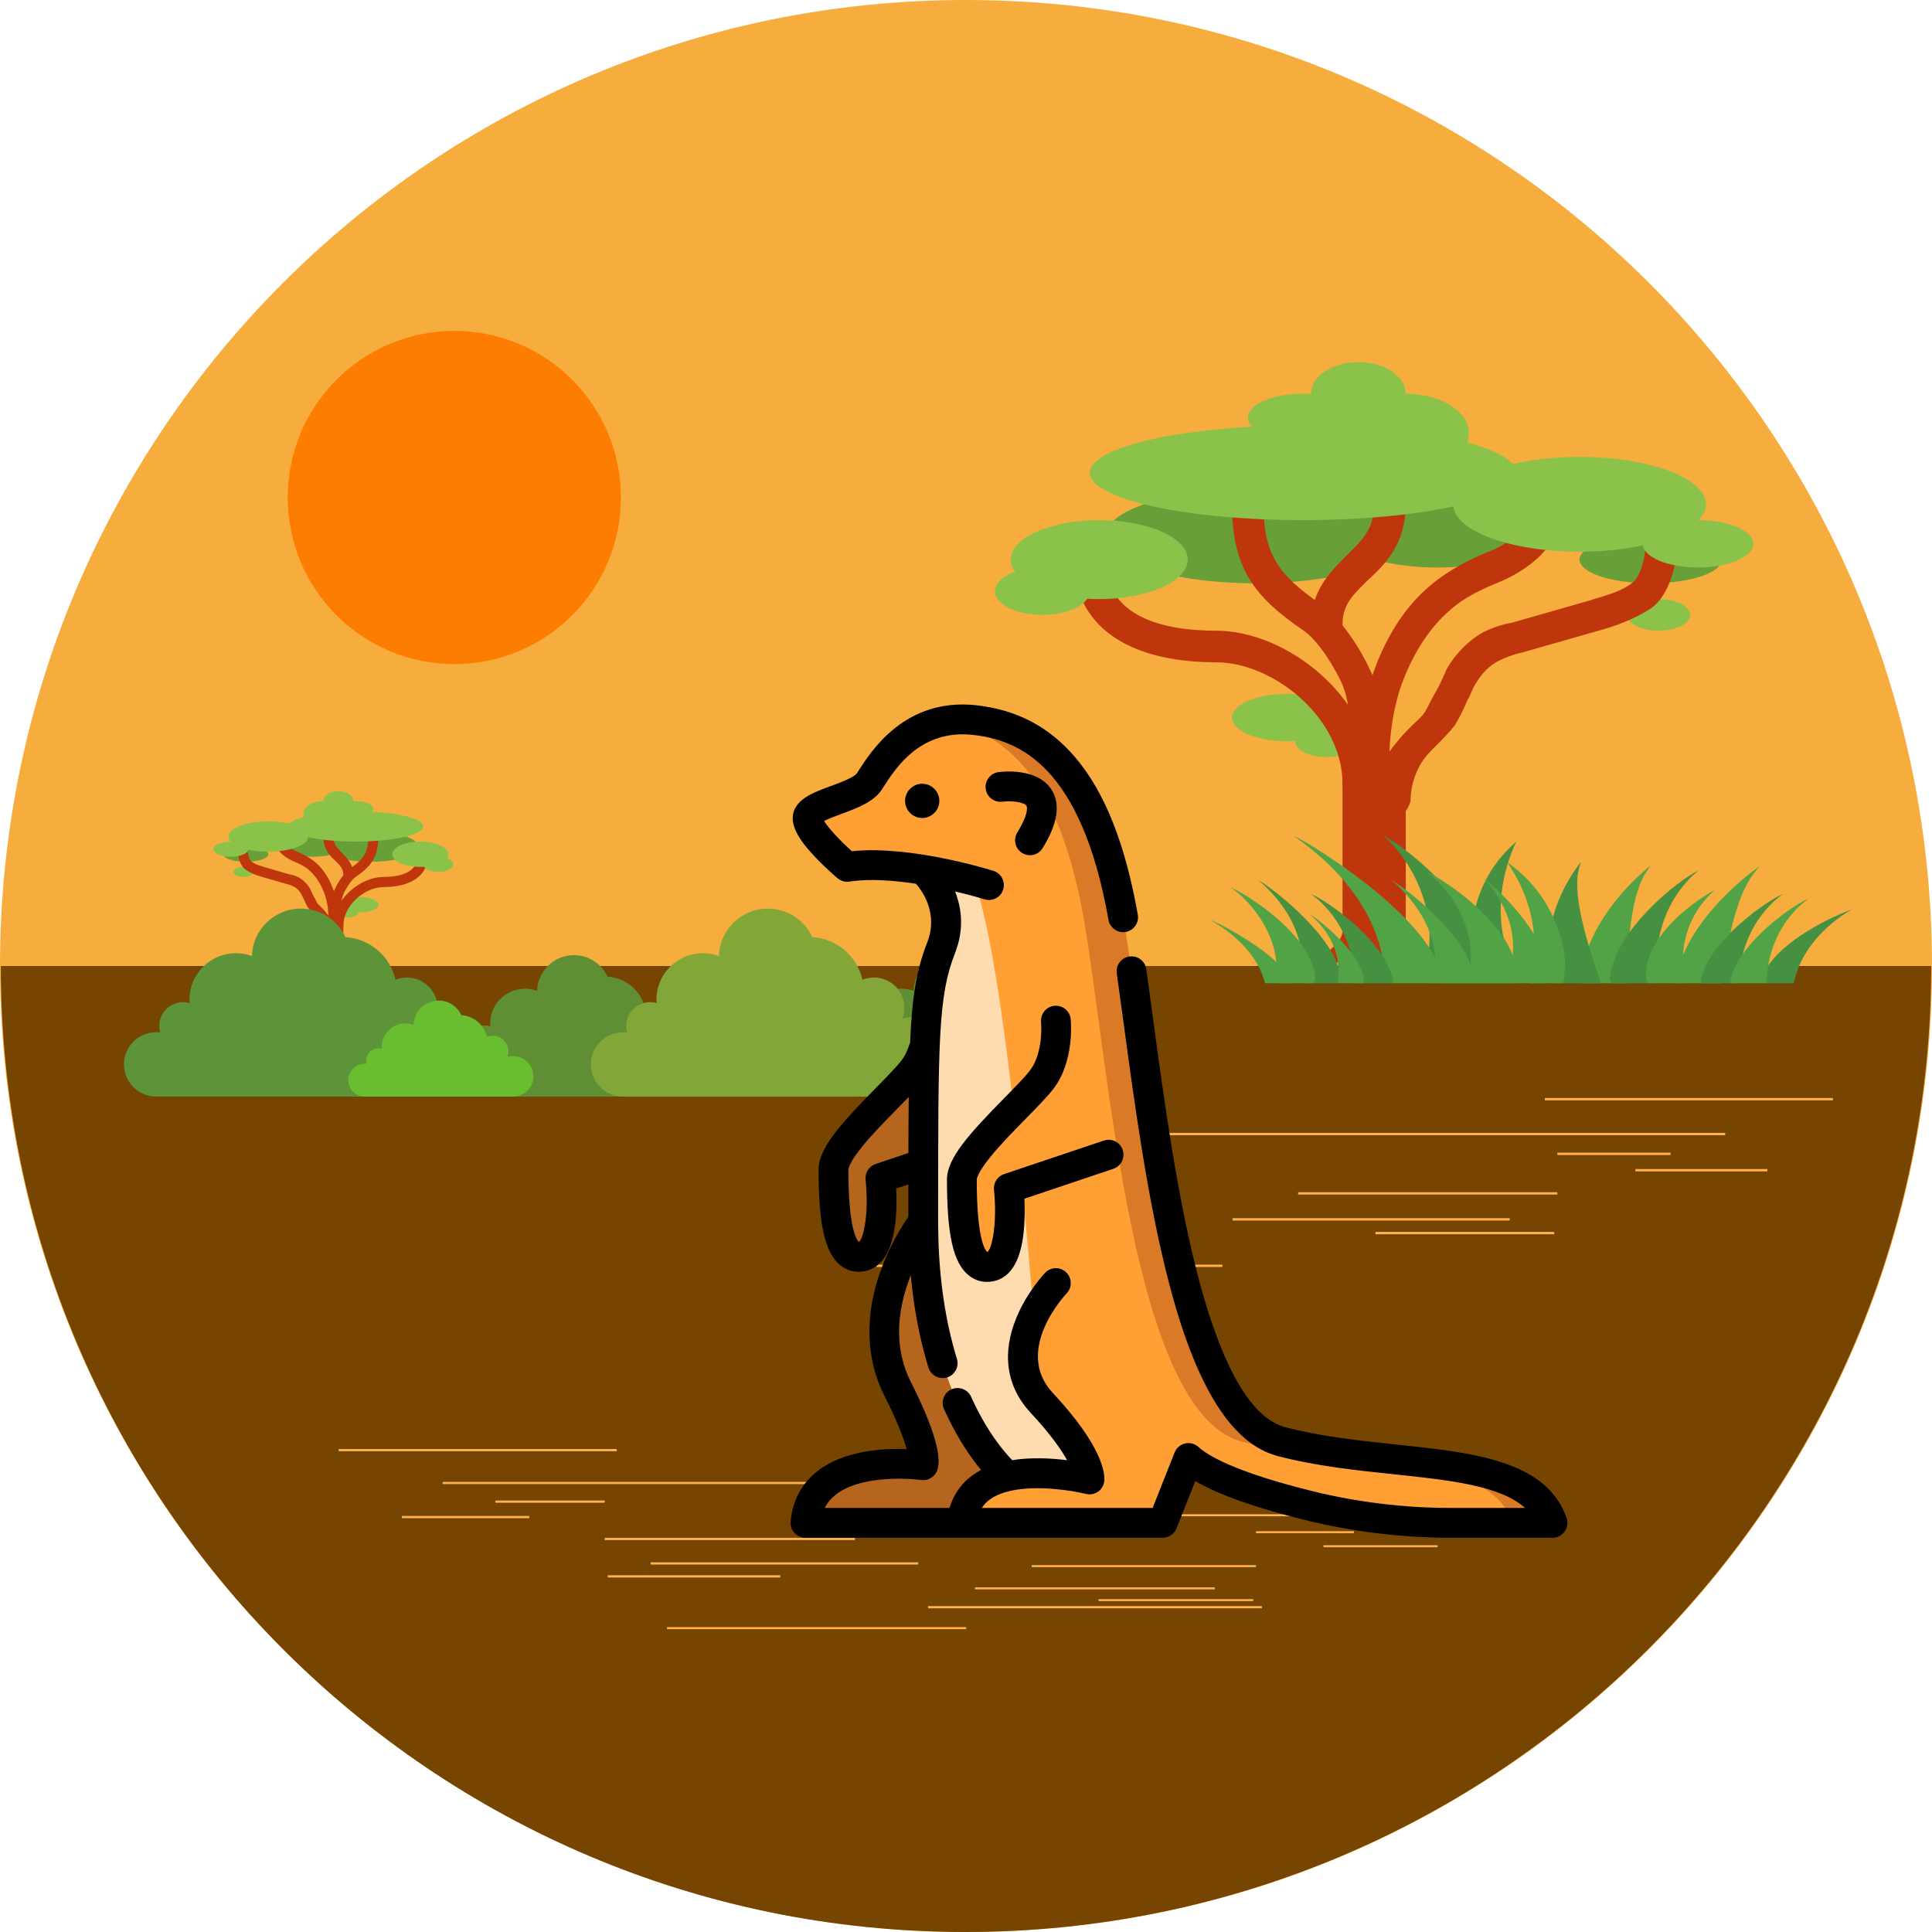 <svg xmlns="http://www.w3.org/2000/svg" width="375" viewBox="0 0 375 375" height="375" version="1.0"><defs><clipPath id="a"><path d="M 0 187.5 L 375 187.5 L 375 375 L 0 375 Z M 0 187.5"/></clipPath><clipPath id="b"><path d="M 55.84 64.223 L 120.527 64.223 L 120.527 128.91 L 55.84 128.91 Z M 55.84 64.223"/></clipPath><clipPath id="c"><path d="M 60 178 L 69 178 L 69 190.934 L 60 190.934 Z M 60 178"/></clipPath><clipPath id="d"><path d="M 62 153.434 L 69 153.434 L 69 158 L 62 158 Z M 62 153.434"/></clipPath><clipPath id="e"><path d="M 41.215 163 L 49 163 L 49 167 L 41.215 167 Z M 41.215 163"/></clipPath><clipPath id="f"><path d="M 24.035 176.324 L 95 176.324 L 95 212.887 L 24.035 212.887 Z M 24.035 176.324"/></clipPath><clipPath id="g"><path d="M 158 185 L 211.535 185 L 211.535 212.887 L 158 212.887 Z M 158 185"/></clipPath><clipPath id="h"><path d="M 85 185 L 139 185 L 139 212.887 L 85 212.887 Z M 85 185"/></clipPath><clipPath id="i"><path d="M 114 176.324 L 186 176.324 L 186 212.887 L 114 212.887 Z M 114 176.324"/></clipPath><clipPath id="j"><path d="M 67 194 L 104 194 L 104 212.887 L 67 212.887 Z M 67 194"/></clipPath><clipPath id="k"><path d="M 299 213.121 L 356 213.121 L 356 214 L 299 214 Z M 299 213.121"/></clipPath><clipPath id="l"><path d="M 170 245 L 238 245 L 238 245.934 L 170 245.934 Z M 170 245"/></clipPath><clipPath id="m"><path d="M 241 288.109 L 290.855 288.109 L 290.855 289 L 241 289 Z M 241 288.109"/></clipPath><clipPath id="n"><path d="M 129 315 L 188 315 L 188 316.234 L 129 316.234 Z M 129 315"/></clipPath><clipPath id="o"><path d="M 65 281.25 L 120 281.25 L 120 282 L 65 282 Z M 65 281.25"/></clipPath><clipPath id="p"><path d="M 180 311 L 245 311 L 245 312.188 L 180 312.188 Z M 180 311"/></clipPath><clipPath id="q"><path d="M 153 136 L 304.418 136 L 304.418 298.477 L 153 298.477 Z M 153 136"/></clipPath><clipPath id="r"><path d="M 318 100 L 340.938 100 L 340.938 111 L 318 111 Z M 318 100"/></clipPath><clipPath id="s"><path d="M 341 176 L 359.523 176 L 359.523 191 L 341 191 Z M 341 176"/></clipPath><clipPath id="t"><path d="M 234.836 178 L 251 178 L 251 191 L 234.836 191 Z M 234.836 178"/></clipPath></defs><path fill="#F6AD3E" d="M 187.5 0 C 83.945 0 0 83.945 0 187.5 C 0 291.055 83.945 375 187.5 375 C 291.055 375 375 291.055 375 187.5 C 375 83.945 291.055 0 187.5 0"/><g clip-path="url(#a)"><path fill="#764501" d="M 374.84 187.5 C 374.84 291.07 290.91 375 187.34 375 C 83.773 375 0.16 291.07 0.16 187.5 Z M 374.84 187.5"/></g><g clip-path="url(#b)"><path fill="#FD7D01" d="M 120.527 96.566 C 120.527 97.625 120.477 98.684 120.375 99.738 C 120.27 100.793 120.113 101.84 119.906 102.879 C 119.699 103.914 119.445 104.941 119.137 105.957 C 118.828 106.969 118.473 107.965 118.066 108.945 C 117.66 109.922 117.211 110.879 116.711 111.812 C 116.211 112.746 115.668 113.656 115.078 114.535 C 114.488 115.418 113.859 116.266 113.188 117.086 C 112.516 117.906 111.805 118.688 111.055 119.438 C 110.309 120.188 109.523 120.898 108.703 121.57 C 107.887 122.242 107.035 122.871 106.156 123.461 C 105.273 124.047 104.367 124.594 103.434 125.09 C 102.496 125.59 101.543 126.043 100.562 126.449 C 99.586 126.855 98.586 127.211 97.574 127.52 C 96.559 127.824 95.535 128.082 94.496 128.289 C 93.457 128.496 92.41 128.652 91.355 128.754 C 90.301 128.859 89.246 128.91 88.184 128.91 C 87.125 128.91 86.07 128.859 85.016 128.754 C 83.961 128.652 82.914 128.496 81.875 128.289 C 80.836 128.082 79.809 127.824 78.797 127.52 C 77.781 127.211 76.785 126.855 75.809 126.449 C 74.828 126.043 73.871 125.59 72.938 125.09 C 72.004 124.594 71.098 124.047 70.215 123.461 C 69.336 122.871 68.484 122.242 67.668 121.57 C 66.848 120.898 66.062 120.188 65.316 119.438 C 64.566 118.688 63.855 117.906 63.184 117.086 C 62.512 116.266 61.883 115.418 61.293 114.535 C 60.703 113.656 60.16 112.746 59.66 111.812 C 59.16 110.879 58.707 109.922 58.305 108.945 C 57.898 107.965 57.543 106.969 57.234 105.957 C 56.926 104.941 56.668 103.914 56.465 102.879 C 56.258 101.84 56.102 100.793 55.996 99.738 C 55.895 98.684 55.84 97.625 55.84 96.566 C 55.84 95.508 55.895 94.449 55.996 93.398 C 56.102 92.344 56.258 91.297 56.465 90.258 C 56.668 89.219 56.926 88.191 57.234 87.18 C 57.543 86.164 57.898 85.168 58.305 84.191 C 58.707 83.211 59.16 82.254 59.66 81.32 C 60.16 80.387 60.703 79.48 61.293 78.598 C 61.883 77.719 62.512 76.867 63.184 76.047 C 63.855 75.23 64.566 74.445 65.316 73.695 C 66.062 72.949 66.848 72.238 67.668 71.566 C 68.484 70.895 69.336 70.262 70.215 69.676 C 71.098 69.086 72.004 68.543 72.938 68.043 C 73.871 67.543 74.828 67.09 75.809 66.684 C 76.785 66.281 77.781 65.922 78.797 65.617 C 79.809 65.309 80.836 65.051 81.875 64.844 C 82.914 64.637 83.961 64.484 85.016 64.379 C 86.07 64.273 87.125 64.223 88.184 64.223 C 89.246 64.223 90.301 64.273 91.355 64.379 C 92.41 64.484 93.457 64.637 94.496 64.844 C 95.535 65.051 96.559 65.309 97.574 65.617 C 98.586 65.922 99.586 66.281 100.562 66.684 C 101.543 67.09 102.496 67.543 103.434 68.043 C 104.367 68.543 105.273 69.086 106.156 69.676 C 107.035 70.262 107.887 70.895 108.703 71.566 C 109.523 72.238 110.309 72.949 111.055 73.695 C 111.805 74.445 112.516 75.23 113.188 76.047 C 113.859 76.867 114.488 77.719 115.078 78.598 C 115.668 79.48 116.211 80.387 116.711 81.32 C 117.211 82.254 117.66 83.211 118.066 84.191 C 118.473 85.168 118.828 86.164 119.137 87.18 C 119.445 88.191 119.699 89.219 119.906 90.258 C 120.113 91.297 120.27 92.344 120.375 93.398 C 120.477 94.449 120.527 95.508 120.527 96.566 Z M 120.527 96.566"/></g><path fill="#8BC34A" d="M 67.613 176.109 C 67.867 176.109 68.117 176.133 68.355 176.184 C 68.594 176.234 68.801 176.305 68.984 176.395 C 69.168 176.488 69.305 176.594 69.406 176.715 C 69.504 176.836 69.551 176.961 69.551 177.09 C 69.551 177.219 69.504 177.344 69.406 177.465 C 69.305 177.586 69.168 177.691 68.984 177.785 C 68.801 177.875 68.594 177.945 68.355 177.996 C 68.117 178.047 67.867 178.07 67.613 178.07 C 67.355 178.07 67.105 178.047 66.867 177.996 C 66.633 177.945 66.422 177.875 66.238 177.785 C 66.059 177.691 65.918 177.586 65.82 177.465 C 65.719 177.344 65.672 177.219 65.672 177.09 C 65.672 176.961 65.719 176.836 65.82 176.715 C 65.918 176.594 66.059 176.488 66.238 176.395 C 66.422 176.305 66.633 176.234 66.867 176.184 C 67.105 176.133 67.355 176.109 67.613 176.109 Z M 67.613 176.109"/><path fill="#8BC34A" d="M 70.039 174.145 C 70.488 174.145 70.922 174.184 71.336 174.258 C 71.754 174.332 72.121 174.438 72.441 174.578 C 72.758 174.715 73.004 174.875 73.176 175.055 C 73.348 175.234 73.434 175.422 73.434 175.617 C 73.434 175.812 73.348 176 73.176 176.18 C 73.004 176.359 72.758 176.52 72.441 176.66 C 72.121 176.797 71.754 176.902 71.336 176.977 C 70.922 177.051 70.488 177.09 70.039 177.09 C 69.586 177.09 69.152 177.051 68.738 176.977 C 68.32 176.902 67.953 176.797 67.637 176.66 C 67.316 176.52 67.07 176.359 66.898 176.18 C 66.727 176 66.641 175.812 66.641 175.617 C 66.641 175.422 66.727 175.234 66.898 175.055 C 67.07 174.875 67.316 174.715 67.637 174.578 C 67.953 174.438 68.32 174.332 68.738 174.258 C 69.152 174.184 69.586 174.145 70.039 174.145 Z M 70.039 174.145"/><path fill="#689F38" d="M 60.816 162.367 C 61.199 162.367 61.578 162.379 61.953 162.406 C 62.328 162.43 62.691 162.469 63.047 162.516 C 63.398 162.566 63.734 162.625 64.055 162.699 C 64.371 162.77 64.664 162.852 64.938 162.941 C 65.207 163.035 65.449 163.133 65.66 163.238 C 65.871 163.348 66.051 163.461 66.199 163.578 C 66.344 163.699 66.453 163.82 66.527 163.949 C 66.605 164.074 66.641 164.203 66.641 164.332 C 66.641 164.461 66.605 164.586 66.527 164.715 C 66.453 164.84 66.344 164.961 66.199 165.082 C 66.051 165.199 65.871 165.312 65.66 165.422 C 65.449 165.527 65.207 165.629 64.938 165.719 C 64.664 165.809 64.371 165.891 64.055 165.961 C 63.734 166.035 63.398 166.094 63.047 166.145 C 62.691 166.191 62.328 166.23 61.953 166.254 C 61.578 166.281 61.199 166.293 60.816 166.293 C 60.438 166.293 60.059 166.281 59.684 166.254 C 59.309 166.23 58.941 166.191 58.59 166.145 C 58.238 166.094 57.902 166.035 57.582 165.961 C 57.266 165.891 56.973 165.809 56.699 165.719 C 56.43 165.629 56.188 165.527 55.977 165.422 C 55.766 165.312 55.586 165.199 55.438 165.082 C 55.293 164.961 55.18 164.84 55.105 164.715 C 55.031 164.586 54.996 164.461 54.996 164.332 C 54.996 164.203 55.031 164.074 55.105 163.949 C 55.18 163.82 55.293 163.699 55.438 163.578 C 55.586 163.461 55.766 163.348 55.977 163.238 C 56.188 163.133 56.43 163.035 56.699 162.941 C 56.973 162.852 57.266 162.77 57.582 162.699 C 57.902 162.625 58.238 162.566 58.59 162.516 C 58.941 162.469 59.309 162.43 59.684 162.406 C 60.059 162.379 60.438 162.367 60.816 162.367 Z M 47.715 164.332 C 48.297 164.332 48.852 164.367 49.387 164.441 C 49.922 164.516 50.395 164.625 50.805 164.762 C 51.215 164.898 51.531 165.059 51.75 165.238 C 51.973 165.418 52.082 165.609 52.082 165.801 C 52.082 165.996 51.973 166.188 51.75 166.367 C 51.531 166.547 51.215 166.707 50.805 166.844 C 50.395 166.98 49.922 167.09 49.387 167.164 C 48.852 167.238 48.297 167.273 47.715 167.273 C 47.137 167.273 46.582 167.238 46.047 167.164 C 45.512 167.09 45.039 166.98 44.629 166.844 C 44.219 166.707 43.902 166.547 43.68 166.367 C 43.461 166.188 43.348 165.996 43.348 165.801 C 43.348 165.609 43.461 165.418 43.68 165.238 C 43.902 165.059 44.219 164.898 44.629 164.762 C 45.039 164.625 45.512 164.516 46.047 164.441 C 46.582 164.367 47.137 164.332 47.715 164.332 Z M 47.715 164.332"/><path fill="#689F38" d="M 71.98 161.387 C 72.586 161.387 73.184 161.406 73.777 161.441 C 74.371 161.48 74.949 161.535 75.508 161.609 C 76.066 161.684 76.598 161.773 77.102 161.883 C 77.605 161.988 78.07 162.113 78.5 162.25 C 78.926 162.387 79.309 162.535 79.645 162.695 C 79.98 162.855 80.266 163.023 80.496 163.203 C 80.727 163.383 80.902 163.566 81.02 163.758 C 81.141 163.945 81.199 164.137 81.199 164.332 C 81.199 164.523 81.141 164.715 81.02 164.906 C 80.902 165.094 80.727 165.277 80.496 165.457 C 80.266 165.637 79.98 165.805 79.645 165.965 C 79.309 166.129 78.926 166.277 78.5 166.414 C 78.07 166.551 77.605 166.672 77.102 166.777 C 76.598 166.887 76.066 166.977 75.508 167.051 C 74.949 167.125 74.371 167.18 73.777 167.219 C 73.184 167.258 72.586 167.273 71.98 167.273 C 71.375 167.273 70.773 167.258 70.18 167.219 C 69.586 167.18 69.012 167.125 68.449 167.051 C 67.891 166.977 67.359 166.887 66.855 166.777 C 66.352 166.672 65.887 166.551 65.461 166.414 C 65.031 166.277 64.648 166.129 64.312 165.965 C 63.977 165.805 63.691 165.637 63.461 165.457 C 63.23 165.277 63.055 165.094 62.938 164.906 C 62.816 164.715 62.758 164.523 62.758 164.332 C 62.758 164.137 62.816 163.945 62.938 163.758 C 63.055 163.566 63.23 163.383 63.461 163.203 C 63.691 163.023 63.977 162.855 64.312 162.695 C 64.648 162.535 65.031 162.387 65.461 162.25 C 65.887 162.113 66.352 161.988 66.855 161.883 C 67.359 161.773 67.891 161.684 68.449 161.609 C 69.012 161.535 69.586 161.48 70.18 161.441 C 70.773 161.406 71.375 161.387 71.98 161.387 Z M 71.98 161.387"/><path fill="#8BC34A" d="M 47.23 168.258 C 47.488 168.258 47.734 168.281 47.973 168.332 C 48.211 168.383 48.422 168.453 48.605 168.543 C 48.785 168.637 48.926 168.742 49.023 168.863 C 49.121 168.984 49.172 169.109 49.172 169.238 C 49.172 169.367 49.121 169.492 49.023 169.613 C 48.926 169.734 48.785 169.84 48.605 169.934 C 48.422 170.023 48.211 170.094 47.973 170.145 C 47.734 170.195 47.488 170.219 47.23 170.219 C 46.973 170.219 46.727 170.195 46.488 170.145 C 46.25 170.094 46.039 170.023 45.859 169.934 C 45.676 169.84 45.535 169.734 45.438 169.613 C 45.34 169.492 45.289 169.367 45.289 169.238 C 45.289 169.109 45.34 168.984 45.438 168.863 C 45.535 168.742 45.676 168.637 45.859 168.543 C 46.039 168.453 46.25 168.383 46.488 168.332 C 46.727 168.281 46.973 168.258 47.23 168.258 Z M 47.23 168.258"/><g clip-path="url(#c)"><path fill="#BF360C" d="M 62.758 188.867 L 62.758 178.07 L 66.641 178.07 L 66.641 188.867 C 66.641 189.848 68.582 190.828 68.582 190.828 L 60.816 190.828 C 60.816 190.828 62.758 189.848 62.758 188.867 Z M 62.758 188.867"/></g><path fill="#BF360C" d="M 63.633 181.898 C 64.117 181.898 64.602 181.508 64.602 180.918 C 64.602 179.543 64.215 178.168 63.34 177.188 C 63.051 176.797 62.66 176.402 62.371 176.109 C 62.078 175.812 61.691 175.52 61.496 175.125 C 61.305 174.734 61.109 174.34 60.816 173.852 C 60.625 173.457 60.43 173.066 60.234 172.574 C 59.652 171.594 58.879 170.809 58.004 170.316 C 57.422 170.023 56.84 169.828 56.258 169.73 L 51.5 168.355 C 50.629 168.059 49.656 167.863 48.883 167.273 C 48.395 166.98 48.008 165.703 48.008 164.625 C 48.008 164.035 47.621 163.645 47.035 163.645 C 46.453 163.645 46.066 164.035 46.066 164.625 C 46.066 165.801 46.453 167.961 47.715 168.844 C 48.785 169.531 49.852 169.926 50.918 170.219 L 55.676 171.594 C 56.16 171.691 56.645 171.887 57.031 172.086 C 57.617 172.379 58.102 172.871 58.488 173.555 C 58.684 173.852 58.781 174.242 58.973 174.539 C 59.168 175.027 59.461 175.617 59.75 176.109 C 60.141 176.598 60.527 176.992 60.914 177.383 C 61.207 177.68 61.496 177.973 61.691 178.266 C 62.176 178.953 62.469 179.938 62.469 180.82 C 62.66 181.508 63.148 181.898 63.633 181.898 Z M 65.672 180.723 C 66.254 180.723 66.641 180.328 66.641 179.738 C 66.641 175.617 70.91 172.184 74.406 172.184 C 79.938 172.184 83.141 169.828 83.141 165.801 C 83.141 165.215 82.75 164.82 82.168 164.82 C 81.586 164.82 81.199 165.215 81.199 165.801 C 81.199 169.434 77.512 170.219 74.406 170.219 C 70.039 170.219 64.699 174.441 64.699 179.738 C 64.699 180.328 65.09 180.723 65.672 180.723 Z M 65.672 180.723"/><path fill="#BF360C" d="M 64.508 181.309 C 64.992 181.309 65.379 180.918 65.477 180.426 C 65.77 177.875 65.574 175.422 64.895 173.262 C 64.117 170.809 62.855 168.746 61.207 167.375 C 60.043 166.391 58.684 165.703 57.422 165.215 C 57.422 165.215 55.094 164.23 55.094 162.465 C 55.094 161.875 54.703 161.484 54.121 161.484 C 53.539 161.484 53.152 161.875 53.152 162.465 C 53.152 165.508 56.355 166.883 56.742 167.078 C 57.906 167.57 59.07 168.059 60.043 168.945 C 61.402 170.121 62.469 171.887 63.148 173.949 C 63.73 175.91 63.922 178.07 63.633 180.328 C 63.535 180.82 63.922 181.309 64.508 181.406 C 64.41 181.309 64.508 181.309 64.508 181.309 Z M 64.508 181.309"/><path fill="#BF360C" d="M 64.797 182.488 C 65.281 182.488 65.77 182.094 65.77 181.605 C 65.863 180.133 65.961 178.66 66.059 177.09 C 66.156 175.715 66.254 174.441 66.738 173.359 C 67.516 171.789 68.387 170.613 69.164 170.121 C 71.98 168.16 73.434 166.391 73.434 162.367 C 73.434 161.777 73.047 161.387 72.465 161.387 C 71.883 161.387 71.492 161.777 71.492 162.367 C 71.492 165.312 70.719 166.688 68 168.551 C 66.641 169.531 65.477 171.496 64.992 172.574 C 64.312 173.949 64.215 175.324 64.117 176.992 C 64.02 178.465 63.922 180.035 63.828 181.508 C 63.828 181.996 64.215 182.488 64.797 182.488 Z M 64.797 182.488"/><path fill="#BF360C" d="M 67.613 170.809 C 68.195 170.809 68.582 170.414 68.582 169.828 C 68.582 167.766 67.418 166.59 66.445 165.605 C 65.477 164.625 64.699 163.938 64.699 162.367 C 64.699 161.777 64.312 161.387 63.73 161.387 C 63.148 161.387 62.758 161.777 62.758 162.367 C 62.758 164.82 64.02 166.098 65.09 167.078 C 65.961 167.961 66.641 168.551 66.641 169.828 C 66.641 170.414 67.031 170.809 67.613 170.809 Z M 67.613 170.809"/><g clip-path="url(#d)"><path fill="#8BC34A" d="M 65.672 153.535 C 66.059 153.535 66.43 153.586 66.785 153.684 C 67.141 153.785 67.457 153.926 67.73 154.109 C 68.004 154.293 68.211 154.504 68.359 154.746 C 68.508 154.988 68.582 155.238 68.582 155.496 C 68.582 155.758 68.508 156.008 68.359 156.25 C 68.211 156.488 68.004 156.703 67.73 156.887 C 67.457 157.07 67.141 157.211 66.785 157.312 C 66.43 157.41 66.059 157.461 65.672 157.461 C 65.285 157.461 64.914 157.41 64.555 157.312 C 64.199 157.211 63.887 157.07 63.613 156.887 C 63.34 156.703 63.129 156.488 62.98 156.25 C 62.832 156.008 62.758 155.758 62.758 155.496 C 62.758 155.238 62.832 154.988 62.98 154.746 C 63.129 154.504 63.34 154.293 63.613 154.109 C 63.887 153.926 64.199 153.785 64.555 153.684 C 64.914 153.586 65.285 153.535 65.672 153.535 Z M 65.672 153.535"/></g><path fill="#8BC34A" d="M 69.066 155.496 C 69.52 155.496 69.949 155.535 70.367 155.609 C 70.785 155.684 71.152 155.789 71.469 155.93 C 71.789 156.066 72.031 156.227 72.207 156.406 C 72.379 156.586 72.465 156.773 72.465 156.969 C 72.465 157.164 72.379 157.352 72.207 157.531 C 72.031 157.715 71.789 157.871 71.469 158.012 C 71.152 158.148 70.785 158.254 70.367 158.328 C 69.949 158.406 69.52 158.441 69.066 158.441 C 68.617 158.441 68.184 158.406 67.766 158.328 C 67.352 158.254 66.984 158.148 66.664 158.012 C 66.348 157.871 66.102 157.715 65.93 157.531 C 65.758 157.352 65.672 157.164 65.672 156.969 C 65.672 156.773 65.758 156.586 65.93 156.406 C 66.102 156.227 66.348 156.066 66.664 155.93 C 66.984 155.789 67.352 155.684 67.766 155.609 C 68.184 155.535 68.617 155.496 69.066 155.496 Z M 69.066 155.496"/><path fill="#8BC34A" d="M 69.066 157.461 C 69.926 157.461 70.781 157.48 71.625 157.516 C 72.469 157.555 73.285 157.609 74.082 157.684 C 74.875 157.758 75.633 157.848 76.348 157.957 C 77.062 158.062 77.723 158.188 78.332 158.324 C 78.941 158.461 79.484 158.609 79.961 158.77 C 80.438 158.93 80.844 159.098 81.172 159.277 C 81.5 159.457 81.75 159.641 81.918 159.832 C 82.086 160.02 82.168 160.211 82.168 160.406 C 82.168 160.598 82.086 160.789 81.918 160.98 C 81.75 161.168 81.5 161.352 81.172 161.531 C 80.844 161.711 80.438 161.879 79.961 162.039 C 79.484 162.203 78.941 162.352 78.332 162.488 C 77.723 162.625 77.062 162.746 76.348 162.852 C 75.633 162.961 74.875 163.051 74.082 163.125 C 73.285 163.199 72.469 163.254 71.625 163.293 C 70.781 163.332 69.926 163.348 69.066 163.348 C 68.207 163.348 67.355 163.332 66.512 163.293 C 65.668 163.254 64.848 163.199 64.055 163.125 C 63.258 163.051 62.504 162.961 61.789 162.852 C 61.074 162.746 60.41 162.625 59.805 162.488 C 59.195 162.352 58.652 162.203 58.172 162.039 C 57.695 161.879 57.293 161.711 56.965 161.531 C 56.633 161.352 56.387 161.168 56.219 160.98 C 56.051 160.789 55.965 160.598 55.965 160.406 C 55.965 160.211 56.051 160.02 56.219 159.832 C 56.387 159.641 56.633 159.457 56.965 159.277 C 57.293 159.098 57.695 158.93 58.172 158.77 C 58.652 158.609 59.195 158.461 59.805 158.324 C 60.41 158.188 61.074 158.062 61.789 157.957 C 62.504 157.848 63.258 157.758 64.055 157.684 C 64.848 157.609 65.668 157.555 66.512 157.516 C 67.355 157.48 68.207 157.461 69.066 157.461 Z M 69.066 157.461"/><path fill="#8BC34A" d="M 62.758 155.496 C 63.273 155.496 63.77 155.559 64.246 155.684 C 64.719 155.809 65.141 155.984 65.504 156.215 C 65.867 156.445 66.148 156.711 66.344 157.012 C 66.543 157.312 66.641 157.625 66.641 157.949 C 66.641 158.277 66.543 158.59 66.344 158.891 C 66.148 159.191 65.867 159.457 65.504 159.688 C 65.141 159.918 64.719 160.094 64.246 160.219 C 63.77 160.344 63.273 160.406 62.758 160.406 C 62.246 160.406 61.75 160.344 61.273 160.219 C 60.797 160.094 60.379 159.918 60.016 159.688 C 59.648 159.457 59.371 159.191 59.172 158.891 C 58.977 158.59 58.879 158.277 58.879 157.949 C 58.879 157.625 58.977 157.312 59.172 157.012 C 59.371 156.711 59.648 156.445 60.016 156.215 C 60.379 155.984 60.797 155.809 61.273 155.684 C 61.75 155.559 62.246 155.496 62.758 155.496 Z M 81.586 163.348 C 81.945 163.348 82.297 163.363 82.648 163.395 C 82.996 163.426 83.336 163.473 83.668 163.535 C 83.996 163.598 84.309 163.672 84.605 163.762 C 84.902 163.852 85.176 163.953 85.43 164.066 C 85.684 164.184 85.906 164.305 86.105 164.441 C 86.305 164.574 86.473 164.715 86.609 164.863 C 86.746 165.012 86.848 165.168 86.918 165.324 C 86.988 165.48 87.023 165.641 87.023 165.801 C 87.023 165.965 86.988 166.125 86.918 166.281 C 86.848 166.438 86.746 166.594 86.609 166.742 C 86.473 166.891 86.305 167.031 86.105 167.164 C 85.906 167.301 85.684 167.422 85.43 167.539 C 85.176 167.652 84.902 167.754 84.605 167.844 C 84.309 167.934 83.996 168.008 83.668 168.07 C 83.336 168.133 82.996 168.18 82.648 168.211 C 82.297 168.242 81.945 168.258 81.586 168.258 C 81.23 168.258 80.875 168.242 80.527 168.211 C 80.176 168.18 79.836 168.133 79.508 168.07 C 79.176 168.008 78.863 167.934 78.566 167.844 C 78.27 167.754 77.996 167.652 77.742 167.539 C 77.492 167.422 77.266 167.301 77.066 167.164 C 76.871 167.031 76.703 166.891 76.566 166.742 C 76.43 166.594 76.324 166.438 76.258 166.281 C 76.188 166.125 76.152 165.965 76.152 165.801 C 76.152 165.641 76.188 165.48 76.258 165.324 C 76.324 165.168 76.43 165.012 76.566 164.863 C 76.703 164.715 76.871 164.574 77.066 164.441 C 77.266 164.305 77.492 164.184 77.742 164.066 C 77.996 163.953 78.27 163.852 78.566 163.762 C 78.863 163.672 79.176 163.598 79.508 163.535 C 79.836 163.473 80.176 163.426 80.527 163.395 C 80.875 163.363 81.23 163.348 81.586 163.348 Z M 81.586 163.348"/><path fill="#8BC34A" d="M 85.082 166.293 C 85.465 166.293 85.84 166.332 86.195 166.406 C 86.551 166.48 86.867 166.586 87.141 166.727 C 87.414 166.863 87.621 167.023 87.77 167.203 C 87.918 167.383 87.992 167.57 87.992 167.766 C 87.992 167.961 87.918 168.148 87.77 168.328 C 87.621 168.508 87.414 168.668 87.141 168.805 C 86.867 168.945 86.551 169.051 86.195 169.125 C 85.84 169.199 85.465 169.238 85.082 169.238 C 84.695 169.238 84.324 169.199 83.965 169.125 C 83.609 169.051 83.293 168.945 83.023 168.805 C 82.75 168.668 82.539 168.508 82.391 168.328 C 82.242 168.148 82.168 167.961 82.168 167.766 C 82.168 167.57 82.242 167.383 82.391 167.203 C 82.539 167.023 82.75 166.863 83.023 166.727 C 83.293 166.586 83.609 166.48 83.965 166.406 C 84.324 166.332 84.695 166.293 85.082 166.293 Z M 52.082 159.422 C 52.594 159.422 53.098 159.441 53.598 159.48 C 54.098 159.516 54.582 159.574 55.055 159.648 C 55.527 159.723 55.973 159.812 56.398 159.918 C 56.82 160.027 57.215 160.148 57.574 160.285 C 57.934 160.422 58.258 160.57 58.539 160.73 C 58.824 160.895 59.062 161.062 59.258 161.242 C 59.453 161.418 59.598 161.605 59.699 161.793 C 59.797 161.984 59.848 162.176 59.848 162.367 C 59.848 162.562 59.797 162.754 59.699 162.941 C 59.598 163.133 59.453 163.316 59.258 163.496 C 59.062 163.672 58.824 163.844 58.539 164.004 C 58.258 164.164 57.934 164.312 57.574 164.449 C 57.215 164.586 56.82 164.707 56.398 164.816 C 55.973 164.922 55.527 165.016 55.055 165.086 C 54.582 165.16 54.098 165.219 53.598 165.254 C 53.098 165.293 52.594 165.312 52.082 165.312 C 51.574 165.312 51.07 165.293 50.57 165.254 C 50.07 165.219 49.582 165.16 49.113 165.086 C 48.641 165.016 48.195 164.922 47.77 164.816 C 47.348 164.707 46.953 164.586 46.594 164.449 C 46.234 164.312 45.91 164.164 45.629 164.004 C 45.344 163.844 45.105 163.672 44.91 163.496 C 44.715 163.316 44.566 163.133 44.469 162.941 C 44.371 162.754 44.32 162.562 44.32 162.367 C 44.32 162.176 44.371 161.984 44.469 161.793 C 44.566 161.605 44.715 161.418 44.91 161.242 C 45.105 161.062 45.344 160.895 45.629 160.73 C 45.91 160.57 46.234 160.422 46.594 160.285 C 46.953 160.148 47.348 160.027 47.77 159.918 C 48.195 159.812 48.641 159.723 49.113 159.648 C 49.582 159.574 50.07 159.516 50.57 159.48 C 51.07 159.441 51.574 159.422 52.082 159.422 Z M 52.082 159.422"/><g clip-path="url(#e)"><path fill="#8BC34A" d="M 44.805 163.348 C 45.254 163.348 45.688 163.387 46.105 163.461 C 46.52 163.535 46.887 163.641 47.207 163.781 C 47.523 163.918 47.77 164.078 47.941 164.258 C 48.117 164.438 48.203 164.625 48.203 164.82 C 48.203 165.016 48.117 165.203 47.941 165.383 C 47.77 165.566 47.523 165.723 47.207 165.863 C 46.887 166 46.52 166.105 46.105 166.18 C 45.688 166.258 45.254 166.293 44.805 166.293 C 44.355 166.293 43.922 166.258 43.504 166.18 C 43.09 166.105 42.723 166 42.402 165.863 C 42.086 165.723 41.84 165.566 41.668 165.383 C 41.496 165.203 41.406 165.016 41.406 164.82 C 41.406 164.625 41.496 164.438 41.668 164.258 C 41.84 164.078 42.086 163.918 42.402 163.781 C 42.723 163.641 43.09 163.535 43.504 163.461 C 43.922 163.387 44.355 163.348 44.805 163.348 Z M 44.805 163.348"/></g><g clip-path="url(#f)"><path fill="#5D9339" d="M 86.66 197.438 C 85.918 197.438 85.203 197.547 84.523 197.738 C 84.773 197.086 84.918 196.375 84.918 195.633 C 84.918 192.375 82.258 189.734 78.98 189.734 C 78.191 189.734 77.441 189.891 76.754 190.168 C 75.762 185.629 71.832 182.191 67.039 181.902 C 65.547 178.637 62.246 176.363 58.402 176.363 C 53.234 176.363 49.035 180.465 48.91 185.57 C 47.945 185.219 46.902 185.016 45.812 185.016 C 40.824 185.016 36.785 189.031 36.785 193.98 C 36.785 194.23 36.801 194.469 36.82 194.711 C 36.406 194.586 35.973 194.52 35.516 194.52 C 32.977 194.52 30.914 196.57 30.914 199.098 C 30.914 199.551 30.984 199.988 31.109 200.402 C 30.855 200.371 30.602 200.352 30.34 200.352 C 26.871 200.352 24.055 203.152 24.055 206.602 C 24.055 210.051 26.871 212.848 30.34 212.848 C 33.812 212.848 82.375 212.848 86.66 212.848 C 90.945 212.848 94.418 209.398 94.418 205.141 C 94.418 200.887 90.945 197.438 86.66 197.438"/></g><g clip-path="url(#g)"><path fill="#5F8E35" d="M 205.734 201.25 C 205.172 201.25 204.637 201.332 204.121 201.477 C 204.312 200.984 204.422 200.453 204.422 199.895 C 204.422 197.441 202.422 195.453 199.953 195.453 C 199.363 195.453 198.797 195.57 198.277 195.781 C 197.535 192.363 194.574 189.773 190.969 189.559 C 189.844 187.102 187.359 185.391 184.465 185.391 C 180.574 185.391 177.418 188.48 177.324 192.32 C 176.598 192.055 175.812 191.902 174.992 191.902 C 171.238 191.902 168.199 194.922 168.199 198.652 C 168.199 198.836 168.211 199.016 168.227 199.199 C 167.918 199.105 167.586 199.055 167.246 199.055 C 165.332 199.055 163.777 200.598 163.777 202.5 C 163.777 202.84 163.832 203.172 163.926 203.48 C 163.734 203.461 163.547 203.445 163.352 203.445 C 160.734 203.445 158.617 205.547 158.617 208.145 C 158.617 210.742 160.734 212.848 163.352 212.848 C 165.965 212.848 202.512 212.848 205.734 212.848 C 208.957 212.848 211.57 210.254 211.57 207.047 C 211.57 203.844 208.957 201.25 205.734 201.25"/></g><g clip-path="url(#h)"><path fill="#5F8E35" d="M 132.676 201.25 C 132.117 201.25 131.578 201.332 131.066 201.477 C 131.254 200.984 131.363 200.453 131.363 199.895 C 131.363 197.441 129.363 195.453 126.895 195.453 C 126.301 195.453 125.738 195.57 125.223 195.781 C 124.477 192.363 121.516 189.773 117.91 189.559 C 116.785 187.102 114.301 185.391 111.406 185.391 C 107.516 185.391 104.359 188.48 104.266 192.32 C 103.539 192.055 102.754 191.902 101.934 191.902 C 98.18 191.902 95.141 194.922 95.141 198.652 C 95.141 198.836 95.152 199.016 95.164 199.199 C 94.855 199.105 94.527 199.055 94.188 199.055 C 92.273 199.055 90.723 200.598 90.723 202.5 C 90.723 202.84 90.773 203.172 90.867 203.48 C 90.68 203.461 90.488 203.445 90.293 203.445 C 87.68 203.445 85.559 205.547 85.559 208.145 C 85.559 210.742 87.68 212.848 90.293 212.848 C 92.906 212.848 129.453 212.848 132.676 212.848 C 135.898 212.848 138.512 210.254 138.512 207.047 C 138.512 203.844 135.898 201.25 132.676 201.25"/></g><g clip-path="url(#i)"><path fill="#82A738" d="M 177.297 197.438 C 176.555 197.438 175.836 197.547 175.156 197.738 C 175.41 197.086 175.555 196.375 175.555 195.633 C 175.555 192.375 172.895 189.734 169.617 189.734 C 168.828 189.734 168.078 189.891 167.391 190.168 C 166.398 185.629 162.469 182.191 157.676 181.902 C 156.184 178.637 152.879 176.363 149.035 176.363 C 143.867 176.363 139.672 180.465 139.547 185.57 C 138.578 185.219 137.539 185.016 136.445 185.016 C 131.461 185.016 127.422 189.031 127.422 193.98 C 127.422 194.23 127.438 194.469 127.457 194.711 C 127.043 194.586 126.605 194.52 126.156 194.52 C 123.613 194.52 121.551 196.57 121.551 199.098 C 121.551 199.551 121.621 199.988 121.742 200.402 C 121.496 200.371 121.238 200.352 120.977 200.352 C 117.508 200.352 114.688 203.152 114.688 206.602 C 114.688 210.051 117.508 212.848 120.977 212.848 C 124.453 212.848 173.012 212.848 177.297 212.848 C 181.582 212.848 185.051 209.398 185.051 205.141 C 185.051 200.887 181.582 197.438 177.297 197.438"/></g><g clip-path="url(#j)"><path fill="#69BE2F" d="M 99.566 204.977 C 99.188 204.977 98.824 205.031 98.477 205.133 C 98.602 204.797 98.676 204.438 98.676 204.055 C 98.676 202.391 97.32 201.039 95.645 201.039 C 95.242 201.039 94.855 201.121 94.504 201.262 C 94.004 198.945 91.992 197.188 89.547 197.043 C 88.781 195.375 87.094 194.211 85.133 194.211 C 82.492 194.211 80.348 196.309 80.285 198.914 C 79.793 198.734 79.262 198.633 78.703 198.633 C 76.156 198.633 74.09 200.684 74.09 203.211 C 74.09 203.34 74.098 203.461 74.109 203.582 C 73.898 203.52 73.68 203.488 73.445 203.488 C 72.148 203.488 71.094 204.535 71.094 205.824 C 71.094 206.055 71.129 206.281 71.191 206.492 C 71.062 206.477 70.934 206.465 70.801 206.465 C 69.027 206.465 67.59 207.895 67.59 209.66 C 67.59 211.422 69.027 212.848 70.801 212.848 C 72.578 212.848 97.379 212.848 99.566 212.848 C 101.754 212.848 103.531 211.086 103.531 208.914 C 103.531 206.738 101.754 204.977 99.566 204.977"/></g><g clip-path="url(#k)"><path fill="#FFB150" d="M 299.855 213.121 L 355.773 213.121 L 355.773 213.582 L 299.855 213.582 Z M 299.855 213.121"/></g><path fill="#FFB150" d="M 302.281 223.727 L 324.254 223.727 L 324.254 224.188 L 302.281 224.188 Z M 302.281 223.727"/><path fill="#FFB150" d="M 317.434 226.906 L 343.043 226.906 L 343.043 227.367 L 317.434 227.367 Z M 317.434 226.906"/><path fill="#FFB150" d="M 251.969 231.406 L 302.281 231.406 L 302.281 231.867 L 251.969 231.867 Z M 251.969 231.406"/><path fill="#FFB150" d="M 239.238 236.445 L 293.035 236.445 L 293.035 236.906 L 239.238 236.906 Z M 239.238 236.445"/><path fill="#FFB150" d="M 266.969 239.109 L 301.676 239.109 L 301.676 239.57 L 266.969 239.57 Z M 266.969 239.109"/><path fill="#FFB150" d="M 203.172 219.887 L 334.863 219.887 L 334.863 220.348 L 203.172 220.348 Z M 203.172 219.887"/><g clip-path="url(#l)"><path fill="#FFB150" d="M 170.133 245.457 L 237.266 245.457 L 237.266 245.918 L 170.133 245.918 Z M 170.133 245.457"/></g><g clip-path="url(#m)"><path fill="#FFB150" d="M 241.68 288.109 L 290.055 288.109 L 290.055 288.504 L 241.68 288.504 Z M 241.68 288.109"/></g><path fill="#FFB150" d="M 243.781 297.199 L 262.789 297.199 L 262.789 297.594 L 243.781 297.594 Z M 243.781 297.199"/><path fill="#FFB150" d="M 256.891 299.926 L 279.043 299.926 L 279.043 300.32 L 256.891 300.32 Z M 256.891 299.926"/><path fill="#FFB150" d="M 200.254 303.781 L 243.781 303.781 L 243.781 304.176 L 200.254 304.176 Z M 200.254 303.781"/><path fill="#FFB150" d="M 189.242 308.102 L 235.781 308.102 L 235.781 308.496 L 189.242 308.496 Z M 189.242 308.102"/><path fill="#FFB150" d="M 213.234 310.387 L 243.254 310.387 L 243.254 310.781 L 213.234 310.781 Z M 213.234 310.387"/><path fill="#FFB150" d="M 158.043 293.91 L 271.965 293.91 L 271.965 294.305 L 158.043 294.305 Z M 158.043 293.91"/><g clip-path="url(#n)"><path fill="#FFB150" d="M 129.465 315.824 L 187.539 315.824 L 187.539 316.219 L 129.465 316.219 Z M 129.465 315.824"/></g><g clip-path="url(#o)"><path fill="#FFB150" d="M 119.707 281.25 L 65.727 281.25 L 65.727 281.684 L 119.707 281.684 Z M 119.707 281.25"/></g><path fill="#FFB150" d="M 117.367 291.25 L 96.156 291.25 L 96.156 291.684 L 117.367 291.684 Z M 117.367 291.25"/><path fill="#FFB150" d="M 102.738 294.246 L 78.016 294.246 L 78.016 294.68 L 102.738 294.68 Z M 102.738 294.246"/><path fill="#FFB150" d="M 165.938 298.492 L 117.367 298.492 L 117.367 298.926 L 165.938 298.926 Z M 165.938 298.492"/><path fill="#FFB150" d="M 178.227 303.242 L 126.293 303.242 L 126.293 303.676 L 178.227 303.676 Z M 178.227 303.242"/><path fill="#FFB150" d="M 151.453 305.754 L 117.953 305.754 L 117.953 306.188 L 151.453 306.188 Z M 151.453 305.754"/><path fill="#FFB150" d="M 213.043 287.629 L 85.914 287.629 L 85.914 288.062 L 213.043 288.062 Z M 213.043 287.629"/><g clip-path="url(#p)"><path fill="#FFB150" d="M 244.934 311.738 L 180.129 311.738 L 180.129 312.172 L 244.934 312.172 Z M 244.934 311.738"/></g><path fill="#B5651E" d="M 195.574 286.535 C 195.574 286.535 179.199 273.445 179.199 237.121 C 179.199 237.121 166.258 253.77 174.219 269.555 C 180.441 281.891 179.188 284.41 179.188 284.41 C 179.188 284.41 157.676 281.293 156.34 295.582 L 186.695 295.582 C 187.215 290.039 191.062 287.531 195.574 286.535 Z M 195.574 286.535"/><path fill="#B5651E" d="M 179.203 203.797 C 178.785 205.098 178.18 206.395 177.312 207.543 C 173.883 212.047 161.781 222.156 161.781 226.984 C 161.781 234.754 162.363 244.938 167.355 243.875 C 172.348 242.816 170.887 228.672 170.887 228.672 L 179.199 225.875"/><path fill="#FF9F34" d="M 248.727 279.812 C 227.223 274.152 222.996 206.254 218.004 178.039 C 213.012 149.824 201.871 141.188 189.199 139.773 C 176.523 138.355 170.762 148.613 168.738 151.676 C 166.719 154.738 158.473 155.684 156.938 158.16 C 155.402 160.637 164.434 168.254 164.434 168.254 C 168.922 167.566 174.352 168.035 179.199 168.828 L 179.199 168.832 L 179.797 169.449 C 181.398 171.238 185.488 176.762 182.668 183.977 C 179.211 192.816 179.199 200.797 179.199 237.121 C 179.199 273.445 195.574 286.535 195.574 286.535 C 191.062 287.531 187.215 290.039 186.695 295.582 L 225.684 295.582 L 230.676 282.996 C 234.785 286.777 244.918 289.973 253.879 292.195 C 262.949 294.449 272.301 295.582 281.691 295.582 L 301.344 295.582 C 296.352 281.438 270.238 285.469 248.727 279.812 Z M 248.727 279.812"/><path fill="#DA7A27" d="M 248.727 279.812 C 227.223 274.152 222.996 206.254 218.004 178.039 C 213.012 149.824 201.871 141.188 189.199 139.773 C 186.984 139.523 184.984 139.641 183.172 140.004 C 195.145 141.992 205.527 151.078 210.301 178.039 C 215.293 206.254 219.516 274.152 241.023 279.812 C 262.531 285.469 288.648 281.438 293.641 295.582 L 301.348 295.582 C 296.352 281.438 270.238 285.469 248.727 279.812 Z M 248.727 279.812"/><path fill="#FFDCAF" d="M 179.199 237.121 C 179.199 273.441 195.57 286.531 195.574 286.535 C 202.695 284.965 211.473 287.16 211.473 287.16 C 211.473 287.16 211.508 286.746 211.293 285.887 L 210.816 284.441 C 209.883 282.078 207.633 278.117 202.227 272.328 C 196.59 266.293 198.484 259.348 201.023 254.621 L 200.453 252.887 C 200.453 252.887 195.223 186.797 189.043 170.961 C 186.691 170.336 183.141 169.477 179.199 168.828 L 179.199 168.832 L 179.797 169.449 C 181.398 171.238 185.488 176.762 182.668 183.977 C 179.211 192.816 179.199 200.797 179.199 237.121 Z M 179.199 237.121"/><path fill="#FFDCAF" d="M 194.82 286.719 C 194.805 286.723 194.789 286.727 194.773 286.73 C 194.789 286.727 194.805 286.723 194.82 286.719 Z M 194.82 286.719"/><path fill="#FF9F34" d="M 204.945 198.102 C 204.945 198.102 205.652 205 202.227 209.508 C 198.801 214.016 186.695 224.125 186.695 228.953 C 186.695 236.723 187.277 246.906 192.27 245.844 C 197.266 244.781 195.805 230.637 195.805 230.637 L 215.176 224.125"/><path d="M 198.395 165.566 C 198.867 165.859 199.395 166 199.914 166 C 200.879 166 201.824 165.512 202.371 164.629 C 205.316 159.871 205.891 156.039 204.078 153.238 C 201.328 148.984 194.566 149.762 193.805 149.867 C 192.223 150.078 191.113 151.535 191.328 153.121 C 191.539 154.703 192.992 155.816 194.578 155.602 C 196.293 155.371 198.777 155.688 199.23 156.387 C 199.484 156.781 199.445 158.375 197.461 161.582 C 196.621 162.938 197.039 164.723 198.395 165.566 Z M 198.395 165.566"/><g clip-path="url(#q)"><path d="M 304.07 294.617 C 300.129 283.457 286.02 281.969 271.082 280.391 C 263.867 279.629 256.406 278.84 249.461 277.012 C 242.961 275.301 237.332 265.703 232.734 248.488 C 228.543 232.801 225.91 213.309 223.793 197.645 C 223.34 194.285 222.914 191.113 222.488 188.117 C 222.266 186.535 220.805 185.434 219.223 185.656 C 217.645 185.883 216.543 187.344 216.766 188.93 C 217.188 191.906 217.617 195.07 218.07 198.422 C 220.207 214.246 222.867 233.941 227.152 249.984 C 232.398 269.629 239.215 280.301 247.996 282.613 C 255.363 284.551 263.047 285.363 270.477 286.145 C 281.43 287.305 291.184 288.332 296.012 292.691 L 281.691 292.691 C 272.52 292.691 263.398 291.578 254.574 289.387 C 239.461 285.633 234.34 282.438 232.633 280.863 C 231.934 280.219 230.961 279.961 230.031 280.176 C 229.105 280.387 228.344 281.043 227.992 281.926 L 223.723 292.691 L 190.566 292.691 C 190.98 292.039 191.523 291.48 192.203 290.996 C 193.297 290.219 194.676 289.695 196.188 289.363 C 196.195 289.359 196.207 289.359 196.215 289.355 C 201.352 288.23 208.055 289.293 210.773 289.969 C 211.594 290.172 212.465 290.008 213.152 289.516 C 213.844 289.023 214.281 288.25 214.352 287.406 C 214.469 286.043 214.086 280.793 204.336 270.352 C 196.703 262.18 206.613 251.488 207.039 251.039 C 208.137 249.883 208.09 248.055 206.938 246.953 C 205.785 245.848 203.957 245.891 202.855 247.047 C 202.715 247.195 199.371 250.738 197.309 255.707 C 194.375 262.766 195.344 269.199 200.117 274.305 C 203.867 278.32 205.957 281.336 207.125 283.43 C 204.137 283.047 200.238 282.82 196.473 283.414 C 194.902 281.816 191.547 277.902 188.496 271.121 C 187.844 269.664 186.133 269.016 184.676 269.672 C 183.223 270.328 182.574 272.039 183.23 273.496 C 185.699 278.996 188.379 282.852 190.422 285.316 C 189.883 285.602 189.363 285.918 188.867 286.27 C 186.629 287.855 185.086 290.047 184.316 292.688 L 160.082 292.688 C 160.578 291.703 161.281 290.855 162.195 290.133 C 164.406 288.387 167.91 287.328 172.324 287.074 C 175.879 286.867 178.75 287.27 178.777 287.273 C 180.008 287.449 181.219 286.816 181.773 285.699 C 183.035 283.168 181.363 277.297 176.797 268.25 C 173.891 262.488 173.754 255.867 176.383 248.566 C 176.512 248.207 176.645 247.859 176.777 247.516 C 177.258 252.723 178.105 257.672 179.316 262.297 C 179.594 263.359 179.895 264.418 180.211 265.445 C 180.594 266.688 181.738 267.488 182.973 267.488 C 183.254 267.488 183.539 267.445 183.824 267.359 C 185.348 266.891 186.203 265.27 185.734 263.742 C 185.441 262.793 185.164 261.812 184.906 260.828 C 183.039 253.695 182.09 245.719 182.09 237.121 C 182.09 201.789 182.09 193.395 185.359 185.031 C 187.219 180.273 186.621 176.152 185.371 173.023 C 188.742 173.824 191.031 174.535 191.09 174.555 C 192.613 175.031 194.234 174.188 194.715 172.664 C 195.195 171.137 194.348 169.512 192.824 169.035 C 192.152 168.82 176.75 164.023 165.348 165.219 C 162.973 163.098 160.777 160.699 159.957 159.355 C 160.812 158.906 162.25 158.371 163.293 157.988 C 166.375 156.848 169.566 155.668 171.148 153.273 C 171.273 153.086 171.41 152.875 171.559 152.641 C 173.883 149.027 178.719 141.512 188.879 142.648 C 197.605 143.621 209.824 148.402 215.156 178.543 C 215.406 179.945 216.625 180.934 218 180.934 C 218.168 180.934 218.336 180.918 218.508 180.887 C 220.078 180.609 221.125 179.109 220.848 177.535 C 218.402 163.715 214.422 153.723 208.68 146.977 C 203.648 141.07 197.383 137.773 189.52 136.895 C 175.801 135.363 169.191 145.637 166.703 149.504 C 166.566 149.719 166.441 149.91 166.332 150.078 C 165.793 150.895 162.977 151.938 161.293 152.559 C 158.312 153.66 155.738 154.613 154.484 156.633 C 152.594 159.672 155.371 163.297 157.996 166.113 C 160.156 168.426 162.473 170.387 162.57 170.469 C 163.207 171.004 164.043 171.242 164.867 171.117 C 168.738 170.52 173.441 170.871 177.789 171.535 C 179.102 173.043 182.152 177.355 179.977 182.922 C 177.957 188.086 177.051 193.02 176.645 202.453 C 176.566 202.598 176.5 202.75 176.449 202.91 C 176.09 204.039 175.605 205.008 175.012 205.789 C 174.043 207.062 172.121 209.02 170.082 211.094 C 163.324 217.98 158.891 222.805 158.891 226.984 C 158.891 237.762 160.109 243.148 163.102 245.574 C 164.141 246.418 165.348 246.848 166.645 246.848 C 167.07 246.848 167.508 246.801 167.953 246.707 C 173.891 245.445 174.223 235.941 173.941 230.695 L 176.312 229.898 C 176.309 231.895 176.309 233.988 176.309 236.184 C 175.199 237.773 172.809 241.5 171.008 246.426 C 167.797 255.227 168.016 263.676 171.641 270.863 C 174.27 276.074 175.453 279.328 175.98 281.258 C 171.477 281.098 163.77 281.527 158.629 285.578 C 155.582 287.984 153.84 291.258 153.461 295.312 C 153.387 296.125 153.656 296.93 154.203 297.531 C 154.75 298.133 155.523 298.477 156.34 298.477 L 225.684 298.477 C 226.867 298.477 227.93 297.754 228.367 296.652 L 232.004 287.48 C 236.473 290.094 243.566 292.617 253.184 295.004 C 262.461 297.309 272.055 298.477 281.691 298.477 L 301.344 298.477 C 302.285 298.477 303.164 298.02 303.703 297.254 C 304.246 296.484 304.383 295.504 304.07 294.617 Z M 169.969 225.926 C 168.688 226.355 167.875 227.621 168.012 228.969 C 168.715 235.762 167.539 240.477 166.727 241.051 C 166.719 241.051 166.715 241.055 166.707 241.055 C 166.348 240.754 164.668 238.738 164.668 226.984 C 164.668 226.938 164.703 225.785 167.445 222.43 C 169.367 220.074 171.938 217.461 174.203 215.152 C 174.977 214.367 175.707 213.621 176.387 212.914 C 176.348 216.133 176.332 219.734 176.32 223.793 Z M 169.969 225.926"/></g><path d="M 217.914 223.203 C 217.41 221.688 215.77 220.875 214.258 221.383 L 194.883 227.895 C 193.602 228.324 192.789 229.59 192.93 230.934 C 193.582 237.254 192.59 242.359 191.641 243.02 C 191.637 243.02 191.629 243.02 191.625 243.02 C 191.262 242.723 189.586 240.703 189.586 228.953 C 189.586 228.906 189.621 227.754 192.363 224.395 C 194.285 222.043 196.852 219.426 199.121 217.121 C 201.383 214.816 203.336 212.824 204.527 211.262 C 208.598 205.902 207.852 198.133 207.82 197.805 C 207.656 196.219 206.242 195.066 204.656 195.227 C 203.074 195.387 201.914 196.805 202.07 198.391 C 202.074 198.449 202.602 204.238 199.926 207.754 C 198.961 209.027 197.035 210.988 195 213.062 C 188.238 219.945 183.805 224.773 183.805 228.953 C 183.805 239.73 185.027 245.113 188.02 247.543 C 189.059 248.387 190.266 248.816 191.559 248.816 C 191.988 248.816 192.426 248.77 192.871 248.676 C 196.352 247.934 198.344 244.359 198.789 238.047 C 198.934 236.051 198.902 234.105 198.836 232.672 L 216.094 226.867 C 217.609 226.359 218.422 224.719 217.914 223.203 Z M 217.914 223.203"/><path d="M 175.676 155.449 C 175.676 157.281 177.168 158.773 179 158.773 C 180.832 158.773 182.324 157.281 182.324 155.449 C 182.324 153.617 180.832 152.129 179 152.129 C 177.168 152.129 175.676 153.617 175.676 155.449 Z M 175.676 155.449"/><path fill="#8BC34A" d="M 257.52 140.816 C 257.117 140.816 256.719 140.836 256.324 140.875 C 255.93 140.914 255.547 140.973 255.172 141.047 C 254.801 141.125 254.449 141.219 254.113 141.332 C 253.777 141.441 253.469 141.57 253.184 141.711 C 252.898 141.855 252.645 142.012 252.422 142.176 C 252.195 142.344 252.008 142.52 251.855 142.707 C 251.699 142.895 251.582 143.086 251.504 143.281 C 251.426 143.48 251.387 143.68 251.387 143.883 C 251.387 144.082 251.426 144.281 251.504 144.48 C 251.582 144.676 251.699 144.867 251.855 145.055 C 252.008 145.242 252.195 145.418 252.422 145.586 C 252.645 145.75 252.898 145.906 253.184 146.051 C 253.469 146.191 253.777 146.32 254.113 146.43 C 254.449 146.543 254.801 146.637 255.172 146.715 C 255.547 146.789 255.93 146.848 256.324 146.887 C 256.719 146.926 257.117 146.945 257.52 146.945 C 257.922 146.945 258.32 146.926 258.719 146.887 C 259.113 146.848 259.496 146.789 259.867 146.715 C 260.238 146.637 260.594 146.543 260.93 146.43 C 261.262 146.32 261.574 146.191 261.859 146.051 C 262.141 145.906 262.398 145.75 262.621 145.586 C 262.844 145.418 263.031 145.242 263.188 145.055 C 263.34 144.867 263.457 144.676 263.535 144.48 C 263.613 144.281 263.652 144.082 263.652 143.883 C 263.652 143.68 263.613 143.48 263.535 143.281 C 263.457 143.086 263.34 142.895 263.188 142.707 C 263.031 142.52 262.844 142.344 262.621 142.176 C 262.398 142.012 262.141 141.855 261.859 141.711 C 261.574 141.57 261.262 141.441 260.93 141.332 C 260.594 141.219 260.238 141.125 259.867 141.047 C 259.496 140.973 259.113 140.914 258.719 140.875 C 258.32 140.836 257.922 140.816 257.52 140.816 Z M 257.52 140.816"/><path fill="#8BC34A" d="M 249.855 134.684 C 249.148 134.684 248.449 134.711 247.758 134.77 C 247.07 134.828 246.398 134.918 245.746 135.031 C 245.094 135.148 244.477 135.289 243.891 135.457 C 243.305 135.625 242.762 135.816 242.266 136.027 C 241.766 136.242 241.32 136.477 240.93 136.727 C 240.539 136.977 240.207 137.242 239.938 137.52 C 239.668 137.801 239.465 138.086 239.328 138.383 C 239.188 138.68 239.121 138.98 239.121 139.281 C 239.121 139.582 239.188 139.883 239.328 140.18 C 239.465 140.477 239.668 140.762 239.938 141.043 C 240.207 141.32 240.539 141.586 240.93 141.836 C 241.32 142.086 241.766 142.32 242.266 142.535 C 242.762 142.746 243.305 142.938 243.891 143.105 C 244.477 143.273 245.094 143.414 245.746 143.531 C 246.398 143.645 247.07 143.734 247.758 143.793 C 248.449 143.852 249.148 143.883 249.855 143.883 C 250.559 143.883 251.258 143.852 251.949 143.793 C 252.641 143.734 253.309 143.645 253.961 143.531 C 254.613 143.414 255.23 143.273 255.816 143.105 C 256.402 142.938 256.945 142.746 257.445 142.535 C 257.941 142.32 258.387 142.086 258.777 141.836 C 259.172 141.586 259.5 141.32 259.77 141.043 C 260.039 140.762 260.242 140.477 260.383 140.18 C 260.52 139.883 260.586 139.582 260.586 139.281 C 260.586 138.98 260.52 138.68 260.383 138.383 C 260.242 138.086 260.039 137.801 259.77 137.52 C 259.5 137.242 259.172 136.977 258.777 136.727 C 258.387 136.477 257.941 136.242 257.445 136.027 C 256.945 135.816 256.402 135.625 255.816 135.457 C 255.23 135.289 254.613 135.148 253.961 135.031 C 253.309 134.918 252.641 134.828 251.949 134.77 C 251.258 134.711 250.559 134.684 249.855 134.684 Z M 249.855 134.684"/><path fill="#689F38" d="M 278.988 97.887 C 277.781 97.887 276.582 97.926 275.398 98.004 C 274.215 98.082 273.062 98.199 271.945 98.352 C 270.832 98.508 269.77 98.695 268.766 98.918 C 267.762 99.145 266.832 99.398 265.977 99.68 C 265.121 99.965 264.359 100.277 263.688 100.609 C 263.016 100.945 262.449 101.301 261.988 101.672 C 261.527 102.043 261.176 102.426 260.941 102.82 C 260.707 103.215 260.586 103.617 260.586 104.02 C 260.586 104.422 260.707 104.82 260.941 105.215 C 261.176 105.609 261.527 105.992 261.988 106.363 C 262.449 106.738 263.016 107.09 263.688 107.426 C 264.359 107.762 265.121 108.07 265.977 108.355 C 266.832 108.641 267.762 108.895 268.766 109.117 C 269.77 109.34 270.832 109.531 271.945 109.684 C 273.062 109.84 274.215 109.953 275.398 110.031 C 276.582 110.113 277.781 110.152 278.988 110.152 C 280.195 110.152 281.395 110.113 282.578 110.031 C 283.762 109.953 284.914 109.84 286.031 109.684 C 287.145 109.531 288.207 109.34 289.211 109.117 C 290.215 108.895 291.145 108.641 292 108.355 C 292.855 108.07 293.617 107.762 294.289 107.426 C 294.957 107.09 295.527 106.738 295.988 106.363 C 296.449 105.992 296.801 105.609 297.035 105.215 C 297.27 104.82 297.387 104.422 297.387 104.02 C 297.387 103.617 297.27 103.215 297.035 102.82 C 296.801 102.426 296.449 102.043 295.988 101.672 C 295.527 101.301 294.957 100.945 294.289 100.609 C 293.617 100.277 292.855 99.965 292 99.68 C 291.145 99.398 290.215 99.145 289.211 98.918 C 288.207 98.695 287.145 98.508 286.031 98.352 C 284.914 98.199 283.762 98.082 282.578 98.004 C 281.395 97.926 280.195 97.887 278.988 97.887 Z M 320.391 104.02 C 319.484 104.02 318.586 104.047 317.695 104.105 C 316.809 104.164 315.945 104.254 315.109 104.367 C 314.27 104.484 313.477 104.625 312.723 104.793 C 311.969 104.961 311.273 105.152 310.633 105.367 C 309.992 105.578 309.418 105.812 308.914 106.062 C 308.41 106.312 307.984 106.578 307.641 106.859 C 307.293 107.137 307.031 107.426 306.855 107.719 C 306.676 108.016 306.59 108.316 306.59 108.617 C 306.59 108.918 306.676 109.219 306.855 109.516 C 307.031 109.812 307.293 110.098 307.641 110.379 C 307.984 110.656 308.41 110.922 308.914 111.172 C 309.418 111.426 309.992 111.656 310.633 111.871 C 311.273 112.082 311.969 112.273 312.723 112.441 C 313.477 112.609 314.27 112.75 315.109 112.867 C 315.945 112.984 316.809 113.07 317.695 113.129 C 318.586 113.188 319.484 113.219 320.391 113.219 C 321.297 113.219 322.191 113.188 323.082 113.129 C 323.969 113.07 324.832 112.984 325.672 112.867 C 326.508 112.75 327.305 112.609 328.055 112.441 C 328.809 112.273 329.508 112.082 330.148 111.871 C 330.789 111.656 331.359 111.426 331.863 111.172 C 332.367 110.922 332.793 110.656 333.141 110.379 C 333.484 110.098 333.746 109.812 333.926 109.516 C 334.102 109.219 334.191 108.918 334.191 108.617 C 334.191 108.316 334.102 108.016 333.926 107.719 C 333.746 107.426 333.484 107.137 333.141 106.859 C 332.793 106.578 332.367 106.312 331.863 106.062 C 331.359 105.812 330.789 105.578 330.148 105.367 C 329.508 105.152 328.809 104.961 328.055 104.793 C 327.305 104.625 326.508 104.484 325.672 104.367 C 324.832 104.254 323.969 104.164 323.082 104.105 C 322.191 104.047 321.297 104.02 320.391 104.02 Z M 320.391 104.02"/><path fill="#689F38" d="M 243.719 94.82 C 242.766 94.82 241.812 94.832 240.863 94.863 C 239.914 94.895 238.973 94.938 238.035 94.996 C 237.102 95.055 236.176 95.129 235.262 95.215 C 234.352 95.301 233.453 95.402 232.57 95.52 C 231.688 95.633 230.828 95.762 229.984 95.906 C 229.145 96.047 228.328 96.203 227.535 96.371 C 226.742 96.535 225.977 96.715 225.238 96.906 C 224.5 97.098 223.793 97.301 223.117 97.512 C 222.445 97.727 221.805 97.949 221.199 98.184 C 220.594 98.414 220.027 98.656 219.496 98.906 C 218.965 99.156 218.477 99.414 218.027 99.684 C 217.578 99.949 217.168 100.219 216.805 100.496 C 216.438 100.777 216.117 101.059 215.84 101.348 C 215.562 101.637 215.332 101.93 215.145 102.223 C 214.961 102.52 214.82 102.816 214.727 103.117 C 214.633 103.418 214.586 103.719 214.586 104.02 C 214.586 104.32 214.633 104.621 214.727 104.918 C 214.82 105.219 214.961 105.516 215.145 105.812 C 215.332 106.109 215.562 106.398 215.84 106.688 C 216.117 106.977 216.438 107.262 216.805 107.539 C 217.168 107.816 217.578 108.09 218.027 108.355 C 218.477 108.621 218.965 108.879 219.496 109.129 C 220.027 109.379 220.594 109.621 221.199 109.855 C 221.805 110.086 222.445 110.309 223.117 110.523 C 223.793 110.734 224.5 110.938 225.238 111.129 C 225.977 111.32 226.742 111.5 227.535 111.668 C 228.328 111.836 229.145 111.988 229.988 112.133 C 230.828 112.273 231.688 112.402 232.57 112.516 C 233.453 112.633 234.352 112.734 235.262 112.82 C 236.176 112.91 237.102 112.98 238.035 113.039 C 238.973 113.098 239.914 113.145 240.863 113.172 C 241.812 113.203 242.766 113.219 243.719 113.219 C 244.676 113.219 245.625 113.203 246.574 113.172 C 247.527 113.145 248.469 113.098 249.402 113.039 C 250.34 112.98 251.266 112.91 252.176 112.82 C 253.09 112.734 253.988 112.633 254.871 112.516 C 255.75 112.402 256.613 112.273 257.453 112.133 C 258.297 111.988 259.113 111.836 259.906 111.668 C 260.699 111.5 261.465 111.32 262.203 111.129 C 262.941 110.938 263.648 110.734 264.32 110.523 C 264.996 110.309 265.637 110.086 266.242 109.855 C 266.848 109.621 267.414 109.379 267.945 109.129 C 268.473 108.879 268.965 108.621 269.414 108.355 C 269.863 108.09 270.273 107.816 270.637 107.539 C 271 107.262 271.324 106.977 271.602 106.688 C 271.875 106.398 272.109 106.109 272.293 105.812 C 272.48 105.516 272.621 105.219 272.715 104.918 C 272.809 104.621 272.855 104.32 272.855 104.02 C 272.855 103.719 272.809 103.418 272.715 103.117 C 272.621 102.816 272.48 102.52 272.293 102.223 C 272.109 101.93 271.875 101.637 271.602 101.348 C 271.324 101.059 271 100.777 270.637 100.496 C 270.273 100.219 269.863 99.949 269.414 99.684 C 268.965 99.414 268.473 99.156 267.945 98.906 C 267.414 98.656 266.848 98.414 266.242 98.184 C 265.637 97.949 264.996 97.727 264.32 97.512 C 263.648 97.301 262.941 97.098 262.203 96.906 C 261.465 96.715 260.699 96.535 259.906 96.371 C 259.113 96.203 258.297 96.047 257.453 95.906 C 256.613 95.762 255.75 95.633 254.871 95.52 C 253.988 95.402 253.09 95.301 252.176 95.215 C 251.266 95.129 250.34 95.055 249.402 94.996 C 248.469 94.938 247.527 94.895 246.574 94.863 C 245.625 94.832 244.676 94.82 243.719 94.82 Z M 243.719 94.82"/><path fill="#8BC34A" d="M 321.922 116.285 C 321.52 116.285 321.121 116.305 320.727 116.344 C 320.332 116.383 319.949 116.441 319.574 116.516 C 319.203 116.594 318.852 116.688 318.516 116.801 C 318.18 116.914 317.871 117.039 317.586 117.184 C 317.301 117.324 317.047 117.48 316.824 117.645 C 316.598 117.812 316.41 117.992 316.258 118.176 C 316.102 118.363 315.984 118.555 315.906 118.75 C 315.828 118.949 315.789 119.148 315.789 119.352 C 315.789 119.551 315.828 119.75 315.906 119.949 C 315.984 120.145 316.102 120.336 316.258 120.523 C 316.41 120.711 316.598 120.887 316.824 121.055 C 317.047 121.223 317.301 121.375 317.586 121.52 C 317.871 121.66 318.18 121.789 318.516 121.898 C 318.852 122.012 319.203 122.105 319.574 122.184 C 319.949 122.262 320.332 122.316 320.727 122.355 C 321.121 122.398 321.52 122.418 321.922 122.418 C 322.324 122.418 322.723 122.398 323.121 122.355 C 323.516 122.316 323.898 122.262 324.27 122.184 C 324.641 122.105 324.996 122.012 325.332 121.898 C 325.664 121.789 325.977 121.66 326.262 121.52 C 326.543 121.375 326.801 121.223 327.023 121.055 C 327.246 120.887 327.434 120.711 327.59 120.523 C 327.742 120.336 327.859 120.145 327.938 119.949 C 328.016 119.75 328.055 119.551 328.055 119.352 C 328.055 119.148 328.016 118.949 327.938 118.75 C 327.859 118.555 327.742 118.363 327.59 118.176 C 327.434 117.992 327.246 117.812 327.023 117.645 C 326.801 117.48 326.543 117.324 326.262 117.184 C 325.977 117.039 325.664 116.914 325.332 116.801 C 324.996 116.688 324.641 116.594 324.27 116.516 C 323.898 116.441 323.516 116.383 323.121 116.344 C 322.723 116.305 322.324 116.285 321.922 116.285 Z M 321.922 116.285"/><path fill="#BF360C" d="M 272.855 180.676 L 272.855 146.945 L 260.586 146.945 L 260.586 180.676 C 260.586 183.742 254.453 186.809 254.453 186.809 L 278.988 186.809 C 278.988 186.809 272.855 183.742 272.855 180.676 Z M 272.855 180.676"/><path fill="#BF360C" d="M 270.094 158.906 C 268.562 158.906 267.027 157.68 267.027 155.84 C 267.027 151.547 268.254 147.254 271.016 144.188 C 271.934 142.961 273.16 141.734 274.082 140.816 C 275 139.895 276.227 138.977 276.84 137.75 C 277.453 136.523 278.066 135.297 278.988 133.762 C 279.602 132.535 280.215 131.309 280.828 129.777 C 282.668 126.711 285.121 124.258 287.883 122.723 C 289.723 121.805 291.562 121.191 293.402 120.883 L 308.43 116.59 C 311.188 115.672 314.258 115.059 316.711 113.219 C 318.242 112.297 319.469 108.312 319.469 104.938 C 319.469 103.098 320.695 101.871 322.535 101.871 C 324.375 101.871 325.602 103.098 325.602 104.938 C 325.602 108.617 324.375 115.363 320.391 118.125 C 317.016 120.27 313.641 121.496 310.27 122.418 L 295.242 126.711 C 293.707 127.016 292.176 127.629 290.949 128.242 C 289.109 129.164 287.574 130.695 286.348 132.844 C 285.734 133.762 285.43 134.988 284.816 135.91 C 284.203 137.441 283.281 139.281 282.363 140.816 C 281.133 142.348 279.906 143.574 278.68 144.801 C 277.762 145.723 276.84 146.641 276.227 147.559 C 274.695 149.707 273.773 152.773 273.773 155.531 C 273.16 157.68 271.629 158.906 270.094 158.906 Z M 263.652 155.227 C 261.812 155.227 260.586 154 260.586 152.16 C 260.586 139.281 247.094 128.551 236.055 128.551 C 218.574 128.551 208.453 121.191 208.453 108.617 C 208.453 106.777 209.68 105.551 211.52 105.551 C 213.359 105.551 214.586 106.777 214.586 108.617 C 214.586 119.965 226.238 122.418 236.055 122.418 C 249.855 122.418 266.723 135.602 266.723 152.16 C 266.723 154 265.496 155.227 263.652 155.227 Z M 263.652 155.227"/><path fill="#BF360C" d="M 267.336 157.066 C 265.801 157.066 264.574 155.84 264.266 154.305 C 263.348 146.332 263.961 138.668 266.109 131.922 C 268.562 124.258 272.547 117.816 277.762 113.523 C 281.441 110.457 285.734 108.312 289.723 106.777 C 289.723 106.777 297.082 103.711 297.082 98.191 C 297.082 96.352 298.309 95.125 300.148 95.125 C 301.988 95.125 303.215 96.352 303.215 98.191 C 303.215 107.699 293.094 111.992 291.867 112.605 C 288.188 114.137 284.508 115.672 281.441 118.43 C 277.148 122.109 273.773 127.629 271.629 134.07 C 269.789 140.203 269.176 146.945 270.094 154 C 270.402 155.531 269.176 157.066 267.336 157.371 C 267.641 157.066 267.336 157.066 267.336 157.066 Z M 267.336 157.066"/><path fill="#BF360C" d="M 266.414 160.746 C 264.883 160.746 263.348 159.52 263.348 157.984 C 263.039 153.387 262.734 148.785 262.426 143.883 C 262.121 139.59 261.812 135.602 260.281 132.23 C 257.828 127.324 255.066 123.645 252.613 122.109 C 243.719 115.977 239.121 110.457 239.121 97.887 C 239.121 96.047 240.348 94.82 242.188 94.82 C 244.027 94.82 245.254 96.047 245.254 97.887 C 245.254 107.086 247.707 111.379 256.293 117.203 C 260.586 120.27 264.266 126.402 265.801 129.777 C 267.949 134.07 268.254 138.363 268.562 143.574 C 268.867 148.172 269.176 153.078 269.48 157.68 C 269.48 159.211 268.254 160.746 266.414 160.746 Z M 266.414 160.746"/><path fill="#BF360C" d="M 257.52 124.258 C 255.68 124.258 254.453 123.031 254.453 121.191 C 254.453 114.75 258.133 111.07 261.199 108.004 C 264.266 104.938 266.723 102.793 266.723 97.887 C 266.723 96.047 267.949 94.82 269.789 94.82 C 271.629 94.82 272.855 96.047 272.855 97.887 C 272.855 105.551 268.867 109.539 265.496 112.605 C 262.734 115.363 260.586 117.203 260.586 121.191 C 260.586 123.031 259.359 124.258 257.52 124.258 Z M 257.52 124.258"/><path fill="#8BC34A" d="M 263.652 70.289 C 263.051 70.289 262.453 70.328 261.859 70.406 C 261.266 70.484 260.691 70.602 260.133 70.754 C 259.574 70.91 259.047 71.098 258.543 71.32 C 258.039 71.547 257.574 71.801 257.148 72.086 C 256.723 72.367 256.34 72.68 256.004 73.012 C 255.668 73.348 255.387 73.703 255.152 74.074 C 254.922 74.445 254.75 74.828 254.629 75.223 C 254.512 75.621 254.453 76.02 254.453 76.422 C 254.453 76.824 254.512 77.223 254.629 77.617 C 254.75 78.012 254.922 78.395 255.152 78.77 C 255.387 79.141 255.668 79.492 256.004 79.828 C 256.34 80.164 256.723 80.473 257.148 80.758 C 257.574 81.043 258.039 81.297 258.543 81.52 C 259.047 81.742 259.574 81.934 260.133 82.086 C 260.691 82.242 261.266 82.355 261.859 82.438 C 262.453 82.516 263.051 82.555 263.652 82.555 C 264.258 82.555 264.855 82.516 265.449 82.438 C 266.043 82.355 266.617 82.242 267.176 82.086 C 267.734 81.934 268.262 81.742 268.766 81.52 C 269.27 81.297 269.734 81.043 270.16 80.758 C 270.586 80.473 270.969 80.164 271.305 79.828 C 271.641 79.492 271.922 79.141 272.152 78.77 C 272.387 78.395 272.559 78.012 272.676 77.617 C 272.797 77.223 272.855 76.824 272.855 76.422 C 272.855 76.02 272.797 75.621 272.676 75.223 C 272.559 74.828 272.387 74.445 272.152 74.074 C 271.922 73.703 271.641 73.348 271.305 73.012 C 270.969 72.68 270.586 72.367 270.16 72.086 C 269.734 71.801 269.27 71.547 268.766 71.32 C 268.262 71.098 267.734 70.91 267.176 70.754 C 266.617 70.602 266.043 70.484 265.449 70.406 C 264.855 70.328 264.258 70.289 263.652 70.289 Z M 263.652 70.289"/><path fill="#8BC34A" d="M 252.922 76.422 C 252.215 76.422 251.52 76.449 250.828 76.508 C 250.137 76.566 249.465 76.656 248.812 76.77 C 248.16 76.887 247.543 77.027 246.957 77.195 C 246.371 77.363 245.828 77.555 245.332 77.77 C 244.832 77.98 244.387 78.215 243.996 78.465 C 243.605 78.715 243.273 78.98 243.004 79.262 C 242.734 79.539 242.531 79.828 242.395 80.125 C 242.254 80.418 242.188 80.719 242.188 81.02 C 242.188 81.324 242.254 81.621 242.395 81.918 C 242.531 82.215 242.734 82.5 243.004 82.781 C 243.273 83.059 243.605 83.324 243.996 83.574 C 244.387 83.828 244.832 84.059 245.332 84.273 C 245.828 84.484 246.371 84.676 246.957 84.844 C 247.543 85.012 248.16 85.152 248.812 85.27 C 249.465 85.387 250.137 85.473 250.828 85.531 C 251.52 85.59 252.215 85.621 252.922 85.621 C 253.625 85.621 254.324 85.59 255.016 85.531 C 255.707 85.473 256.375 85.387 257.027 85.27 C 257.68 85.152 258.297 85.012 258.883 84.844 C 259.469 84.676 260.012 84.484 260.512 84.273 C 261.008 84.059 261.453 83.828 261.844 83.574 C 262.238 83.324 262.566 83.059 262.836 82.781 C 263.105 82.5 263.309 82.215 263.449 81.918 C 263.586 81.621 263.652 81.324 263.652 81.02 C 263.652 80.719 263.586 80.418 263.449 80.125 C 263.309 79.828 263.105 79.539 262.836 79.262 C 262.566 78.98 262.238 78.715 261.844 78.465 C 261.453 78.215 261.008 77.98 260.512 77.77 C 260.012 77.555 259.469 77.363 258.883 77.195 C 258.297 77.027 257.68 76.887 257.027 76.77 C 256.375 76.656 255.707 76.566 255.016 76.508 C 254.324 76.449 253.625 76.422 252.922 76.422 Z M 252.922 76.422"/><path fill="#8BC34A" d="M 252.922 82.555 C 251.566 82.555 250.211 82.566 248.863 82.598 C 247.512 82.629 246.172 82.672 244.844 82.73 C 243.512 82.789 242.199 82.863 240.902 82.949 C 239.605 83.039 238.328 83.137 237.078 83.254 C 235.824 83.367 234.602 83.496 233.402 83.641 C 232.207 83.781 231.047 83.938 229.918 84.105 C 228.793 84.27 227.703 84.449 226.656 84.641 C 225.609 84.832 224.605 85.035 223.645 85.246 C 222.688 85.461 221.777 85.684 220.918 85.918 C 220.055 86.148 219.25 86.391 218.496 86.641 C 217.742 86.891 217.047 87.152 216.406 87.418 C 215.77 87.684 215.188 87.953 214.672 88.23 C 214.152 88.512 213.695 88.793 213.301 89.082 C 212.906 89.371 212.578 89.664 212.316 89.957 C 212.051 90.254 211.852 90.551 211.719 90.852 C 211.586 91.152 211.52 91.453 211.52 91.754 C 211.52 92.055 211.586 92.355 211.719 92.656 C 211.852 92.953 212.051 93.25 212.316 93.547 C 212.578 93.844 212.906 94.133 213.301 94.422 C 213.695 94.711 214.152 94.996 214.672 95.273 C 215.191 95.551 215.77 95.824 216.406 96.09 C 217.047 96.355 217.742 96.613 218.496 96.863 C 219.25 97.113 220.055 97.355 220.918 97.59 C 221.777 97.82 222.688 98.043 223.645 98.258 C 224.605 98.469 225.609 98.672 226.656 98.863 C 227.703 99.055 228.793 99.234 229.918 99.402 C 231.047 99.57 232.207 99.723 233.402 99.867 C 234.602 100.008 235.824 100.137 237.078 100.25 C 238.328 100.367 239.605 100.469 240.902 100.555 C 242.199 100.645 243.512 100.715 244.844 100.773 C 246.172 100.832 247.512 100.879 248.863 100.906 C 250.211 100.938 251.566 100.953 252.922 100.953 C 254.277 100.953 255.629 100.938 256.977 100.906 C 258.328 100.879 259.668 100.832 260.996 100.773 C 262.328 100.715 263.641 100.645 264.938 100.555 C 266.234 100.469 267.512 100.367 268.766 100.25 C 270.016 100.137 271.242 100.008 272.438 99.867 C 273.633 99.723 274.793 99.57 275.922 99.402 C 277.051 99.234 278.137 99.055 279.184 98.863 C 280.234 98.672 281.238 98.469 282.195 98.258 C 283.156 98.043 284.062 97.82 284.926 97.59 C 285.785 97.355 286.59 97.113 287.344 96.863 C 288.098 96.613 288.793 96.355 289.434 96.09 C 290.074 95.824 290.652 95.551 291.172 95.273 C 291.688 94.996 292.145 94.711 292.539 94.422 C 292.934 94.133 293.262 93.844 293.527 93.547 C 293.789 93.25 293.988 92.953 294.121 92.656 C 294.254 92.355 294.32 92.055 294.32 91.754 C 294.32 91.453 294.254 91.152 294.121 90.852 C 293.988 90.551 293.789 90.254 293.527 89.957 C 293.262 89.664 292.934 89.371 292.539 89.082 C 292.145 88.793 291.688 88.512 291.172 88.23 C 290.652 87.953 290.074 87.684 289.434 87.418 C 288.793 87.152 288.098 86.891 287.344 86.641 C 286.59 86.391 285.785 86.148 284.926 85.918 C 284.062 85.684 283.156 85.461 282.195 85.246 C 281.238 85.035 280.234 84.832 279.184 84.641 C 278.137 84.449 277.051 84.27 275.922 84.105 C 274.793 83.938 273.633 83.781 272.438 83.641 C 271.242 83.496 270.016 83.367 268.766 83.254 C 267.512 83.137 266.234 83.039 264.938 82.949 C 263.641 82.863 262.328 82.789 260.996 82.73 C 259.668 82.672 258.328 82.629 256.977 82.598 C 255.629 82.566 254.277 82.555 252.922 82.555 Z M 252.922 82.555"/><path fill="#8BC34A" d="M 272.855 76.422 C 272.051 76.422 271.25 76.469 270.461 76.566 C 269.672 76.668 268.902 76.812 268.16 77.004 C 267.414 77.195 266.707 77.434 266.039 77.711 C 265.371 77.992 264.75 78.309 264.18 78.668 C 263.609 79.023 263.102 79.41 262.656 79.828 C 262.207 80.246 261.828 80.688 261.52 81.152 C 261.215 81.617 260.98 82.098 260.824 82.59 C 260.664 83.086 260.586 83.582 260.586 84.086 C 260.586 84.59 260.664 85.09 260.824 85.582 C 260.98 86.074 261.215 86.555 261.52 87.02 C 261.828 87.484 262.207 87.926 262.656 88.344 C 263.102 88.766 263.609 89.152 264.18 89.508 C 264.75 89.863 265.371 90.18 266.039 90.461 C 266.707 90.742 267.414 90.977 268.16 91.168 C 268.902 91.363 269.672 91.508 270.461 91.605 C 271.25 91.703 272.051 91.754 272.855 91.754 C 273.66 91.754 274.457 91.703 275.246 91.605 C 276.039 91.508 276.805 91.363 277.551 91.168 C 278.293 90.977 279 90.742 279.668 90.461 C 280.34 90.18 280.961 89.863 281.527 89.508 C 282.098 89.152 282.605 88.766 283.055 88.344 C 283.5 87.926 283.879 87.484 284.188 87.02 C 284.496 86.555 284.73 86.074 284.887 85.582 C 285.043 85.09 285.121 84.59 285.121 84.086 C 285.121 83.582 285.043 83.086 284.887 82.59 C 284.73 82.098 284.496 81.617 284.188 81.152 C 283.879 80.688 283.5 80.246 283.055 79.828 C 282.605 79.41 282.098 79.023 281.527 78.668 C 280.961 78.309 280.34 77.992 279.668 77.711 C 279 77.434 278.293 77.195 277.551 77.004 C 276.805 76.812 276.039 76.668 275.246 76.566 C 274.457 76.469 273.66 76.422 272.855 76.422 Z M 213.359 100.953 C 212.23 100.953 211.113 101 210.008 101.098 C 208.902 101.195 207.828 101.344 206.785 101.535 C 205.746 101.727 204.754 101.965 203.816 102.242 C 202.879 102.523 202.012 102.84 201.215 103.195 C 200.418 103.555 199.707 103.941 199.078 104.359 C 198.453 104.777 197.926 105.219 197.492 105.684 C 197.062 106.148 196.734 106.629 196.516 107.121 C 196.297 107.617 196.184 108.113 196.184 108.617 C 196.184 109.121 196.297 109.621 196.516 110.113 C 196.734 110.605 197.062 111.086 197.492 111.551 C 197.926 112.016 198.453 112.457 199.078 112.875 C 199.707 113.297 200.418 113.684 201.215 114.039 C 202.012 114.395 202.879 114.711 203.816 114.992 C 204.754 115.27 205.746 115.508 206.785 115.699 C 207.828 115.895 208.902 116.039 210.008 116.137 C 211.113 116.234 212.23 116.285 213.359 116.285 C 214.488 116.285 215.605 116.234 216.711 116.137 C 217.816 116.039 218.891 115.895 219.93 115.699 C 220.973 115.508 221.961 115.27 222.902 114.992 C 223.84 114.711 224.707 114.395 225.504 114.039 C 226.301 113.684 227.012 113.297 227.641 112.875 C 228.266 112.457 228.793 112.016 229.227 111.551 C 229.656 111.086 229.984 110.605 230.203 110.113 C 230.422 109.621 230.531 109.121 230.531 108.617 C 230.531 108.113 230.422 107.617 230.203 107.121 C 229.984 106.629 229.656 106.148 229.227 105.684 C 228.793 105.219 228.266 104.777 227.641 104.359 C 227.012 103.941 226.301 103.555 225.504 103.195 C 224.707 102.84 223.84 102.523 222.902 102.242 C 221.961 101.965 220.973 101.727 219.93 101.535 C 218.891 101.344 217.816 101.195 216.711 101.098 C 215.605 101 214.488 100.953 213.359 100.953 Z M 213.359 100.953"/><path fill="#8BC34A" d="M 202.32 110.152 C 201.715 110.152 201.117 110.18 200.523 110.238 C 199.93 110.297 199.355 110.387 198.797 110.5 C 198.238 110.617 197.711 110.758 197.207 110.926 C 196.703 111.094 196.242 111.285 195.812 111.496 C 195.387 111.711 195.004 111.945 194.668 112.195 C 194.332 112.445 194.051 112.711 193.82 112.988 C 193.586 113.27 193.414 113.559 193.297 113.852 C 193.176 114.148 193.117 114.449 193.117 114.75 C 193.117 115.051 193.176 115.352 193.297 115.648 C 193.414 115.945 193.586 116.23 193.82 116.512 C 194.051 116.789 194.332 117.055 194.668 117.305 C 195.004 117.559 195.387 117.789 195.812 118.004 C 196.242 118.215 196.703 118.406 197.207 118.574 C 197.711 118.742 198.238 118.883 198.797 119 C 199.355 119.117 199.93 119.203 200.523 119.262 C 201.117 119.32 201.715 119.352 202.32 119.352 C 202.922 119.352 203.52 119.32 204.113 119.262 C 204.707 119.203 205.281 119.117 205.84 119 C 206.398 118.883 206.93 118.742 207.43 118.574 C 207.934 118.406 208.398 118.215 208.824 118.004 C 209.25 117.789 209.633 117.559 209.969 117.305 C 210.305 117.055 210.586 116.789 210.82 116.512 C 211.051 116.23 211.223 115.945 211.344 115.648 C 211.461 115.352 211.52 115.051 211.52 114.75 C 211.52 114.449 211.461 114.148 211.344 113.852 C 211.223 113.559 211.051 113.27 210.82 112.988 C 210.586 112.711 210.305 112.445 209.969 112.195 C 209.633 111.945 209.25 111.711 208.824 111.496 C 208.398 111.285 207.934 111.094 207.43 110.926 C 206.93 110.758 206.398 110.617 205.84 110.5 C 205.281 110.387 204.707 110.297 204.113 110.238 C 203.52 110.18 202.922 110.152 202.32 110.152 Z M 306.59 88.688 C 305.785 88.688 304.984 88.699 304.184 88.73 C 303.383 88.762 302.59 88.805 301.801 88.863 C 301.016 88.922 300.234 88.996 299.469 89.082 C 298.699 89.168 297.941 89.27 297.199 89.387 C 296.457 89.5 295.73 89.629 295.023 89.773 C 294.316 89.914 293.625 90.07 292.957 90.238 C 292.289 90.402 291.645 90.582 291.023 90.773 C 290.402 90.965 289.809 91.168 289.242 91.379 C 288.672 91.594 288.133 91.816 287.625 92.051 C 287.113 92.281 286.637 92.523 286.191 92.773 C 285.742 93.023 285.332 93.285 284.953 93.551 C 284.574 93.816 284.23 94.086 283.922 94.363 C 283.613 94.645 283.344 94.926 283.109 95.215 C 282.879 95.504 282.684 95.797 282.527 96.09 C 282.371 96.387 282.25 96.684 282.172 96.984 C 282.094 97.285 282.055 97.586 282.055 97.887 C 282.055 98.188 282.094 98.488 282.172 98.785 C 282.25 99.086 282.371 99.383 282.527 99.68 C 282.684 99.977 282.879 100.266 283.109 100.555 C 283.344 100.844 283.613 101.129 283.922 101.406 C 284.23 101.684 284.574 101.957 284.953 102.223 C 285.332 102.488 285.742 102.746 286.191 102.996 C 286.637 103.246 287.113 103.488 287.625 103.723 C 288.133 103.953 288.672 104.176 289.242 104.391 C 289.809 104.602 290.402 104.805 291.023 104.996 C 291.645 105.188 292.289 105.367 292.957 105.535 C 293.625 105.703 294.316 105.855 295.023 106 C 295.73 106.141 296.457 106.27 297.199 106.383 C 297.941 106.5 298.699 106.602 299.469 106.688 C 300.234 106.777 301.016 106.848 301.801 106.906 C 302.59 106.965 303.383 107.012 304.184 107.039 C 304.984 107.07 305.785 107.086 306.59 107.086 C 307.391 107.086 308.195 107.07 308.992 107.039 C 309.793 107.012 310.586 106.965 311.375 106.906 C 312.164 106.848 312.941 106.777 313.711 106.688 C 314.48 106.602 315.234 106.5 315.977 106.383 C 316.719 106.27 317.445 106.141 318.152 106 C 318.863 105.855 319.551 105.703 320.219 105.535 C 320.887 105.367 321.531 105.188 322.152 104.996 C 322.773 104.805 323.367 104.602 323.938 104.391 C 324.504 104.176 325.043 103.953 325.555 103.723 C 326.062 103.488 326.543 103.246 326.988 102.996 C 327.434 102.746 327.848 102.488 328.227 102.223 C 328.605 101.957 328.949 101.684 329.254 101.406 C 329.562 101.129 329.832 100.844 330.066 100.555 C 330.301 100.266 330.496 99.977 330.652 99.68 C 330.809 99.383 330.926 99.086 331.004 98.785 C 331.082 98.488 331.125 98.188 331.125 97.887 C 331.125 97.586 331.082 97.285 331.004 96.984 C 330.926 96.684 330.809 96.387 330.652 96.09 C 330.496 95.797 330.301 95.504 330.066 95.215 C 329.832 94.926 329.562 94.645 329.254 94.363 C 328.949 94.086 328.605 93.816 328.227 93.551 C 327.848 93.285 327.434 93.023 326.988 92.773 C 326.543 92.523 326.062 92.281 325.555 92.051 C 325.043 91.816 324.504 91.594 323.938 91.379 C 323.367 91.168 322.773 90.965 322.152 90.773 C 321.531 90.582 320.887 90.402 320.219 90.238 C 319.551 90.07 318.863 89.914 318.152 89.773 C 317.445 89.629 316.719 89.5 315.977 89.387 C 315.234 89.27 314.48 89.168 313.711 89.082 C 312.941 88.996 312.164 88.922 311.375 88.863 C 310.586 88.805 309.793 88.762 308.992 88.73 C 308.195 88.699 307.391 88.688 306.59 88.688 Z M 306.59 88.688"/><g clip-path="url(#r)"><path fill="#8BC34A" d="M 329.59 100.953 C 328.887 100.953 328.188 100.98 327.496 101.039 C 326.805 101.098 326.133 101.188 325.48 101.301 C 324.832 101.418 324.211 101.559 323.625 101.727 C 323.039 101.895 322.5 102.086 322 102.301 C 321.5 102.512 321.055 102.746 320.664 102.996 C 320.273 103.246 319.941 103.512 319.672 103.793 C 319.402 104.07 319.199 104.359 319.062 104.652 C 318.926 104.949 318.855 105.25 318.855 105.551 C 318.855 105.852 318.926 106.152 319.062 106.449 C 319.199 106.746 319.402 107.031 319.672 107.312 C 319.941 107.59 320.273 107.855 320.664 108.105 C 321.055 108.359 321.5 108.59 322 108.805 C 322.5 109.016 323.039 109.207 323.625 109.375 C 324.211 109.543 324.832 109.684 325.48 109.801 C 326.133 109.918 326.805 110.004 327.496 110.062 C 328.188 110.121 328.887 110.152 329.59 110.152 C 330.293 110.152 330.992 110.121 331.684 110.062 C 332.375 110.004 333.047 109.918 333.699 109.801 C 334.348 109.684 334.969 109.543 335.555 109.375 C 336.141 109.207 336.68 109.016 337.18 108.805 C 337.68 108.59 338.121 108.359 338.516 108.105 C 338.906 107.855 339.238 107.59 339.508 107.312 C 339.777 107.031 339.98 106.746 340.117 106.449 C 340.254 106.152 340.324 105.852 340.324 105.551 C 340.324 105.25 340.254 104.949 340.117 104.652 C 339.98 104.359 339.777 104.07 339.508 103.793 C 339.238 103.512 338.906 103.246 338.516 102.996 C 338.121 102.746 337.68 102.512 337.18 102.301 C 336.68 102.086 336.141 101.895 335.555 101.727 C 334.969 101.559 334.348 101.418 333.699 101.301 C 333.047 101.188 332.375 101.098 331.684 101.039 C 330.992 100.98 330.293 100.953 329.59 100.953 Z M 329.59 100.953"/></g><path fill="#469042" d="M 294.484 190.852 L 286.859 190.852 C 286.84 190.816 286.82 190.785 286.801 190.742 C 286.785 190.715 286.785 190.684 286.766 190.656 C 286.211 188.867 285.715 187.398 285.492 185.527 L 285.492 185.461 C 285.438 184.98 285.418 184.465 285.418 183.914 C 285.418 183.875 285.418 183.84 285.398 183.805 C 285.398 183.164 285.418 182.473 285.492 181.703 C 285.547 181.012 285.602 180.289 285.695 179.555 C 285.863 178.371 286.102 177.148 286.434 175.891 C 286.859 174.262 287.484 172.582 288.355 170.914 C 288.355 170.871 288.371 170.828 288.41 170.797 C 289.723 168.238 291.621 165.699 294.336 163.336 C 293.652 164.754 293.117 166.137 292.711 167.469 C 292.691 167.496 292.676 167.527 292.676 167.555 C 292.012 169.699 291.621 171.715 291.438 173.531 C 291.383 174.062 291.344 174.586 291.328 175.082 C 291.16 178.434 291.605 180.914 291.824 181.969 C 291.824 181.969 291.824 181.969 291.824 181.977 C 291.863 182.18 291.898 182.332 291.918 182.426 C 290.828 184.324 291.883 186.879 293.027 188.762 C 293.453 189.461 293.875 190.07 294.227 190.523 L 294.227 190.535 C 294.336 190.648 294.41 190.758 294.484 190.852 Z M 294.484 190.852"/><path fill="#469042" d="M 287.672 189.672 C 287.598 190.074 287.281 190.438 286.801 190.742 C 286.746 190.785 286.691 190.816 286.617 190.852 L 277.863 190.852 C 276.867 190.422 276.273 189.789 276.406 189.09 C 276.941 187.309 277.254 185.586 277.383 183.926 C 277.477 182.879 277.492 181.855 277.457 180.871 C 277.383 179.148 277.125 177.504 276.738 175.969 C 276.738 175.969 276.738 175.969 276.738 175.961 C 274.91 168.492 270.07 163.316 268.281 162.07 C 269.867 162.762 274.336 165.809 278.602 170.102 C 281.316 172.836 283.957 176.086 285.695 179.555 C 287.355 182.801 288.242 186.254 287.672 189.672 Z M 287.672 189.672"/><path fill="#52A246" d="M 341.535 168.145 C 340.316 169.59 337.918 171.984 335.867 181.062 C 335.867 181.074 335.867 181.082 335.867 181.082 C 335.258 183.723 334.684 186.938 334.203 190.852 L 325.102 190.852 C 325.379 188.945 325.934 187.105 326.691 185.359 C 326.691 185.359 326.691 185.352 326.691 185.344 C 330.473 176.449 339.227 169.738 341.535 168.145 Z M 341.535 168.145"/><path fill="#52A246" d="M 320.41 167.984 C 319.375 169.453 317.289 171.891 316.348 180.895 C 316.07 183.578 315.887 186.852 315.867 190.852 L 306.816 190.852 C 306.891 188.312 307.48 185.875 308.387 183.598 C 311.527 175.578 318.434 169.52 320.41 167.984 Z M 320.41 167.984"/><g clip-path="url(#s)"><path fill="#469042" d="M 359.559 176.508 C 357.73 177.395 350.086 182.246 348.277 190.43 C 348.258 190.582 348.168 190.723 348.02 190.852 L 342.164 190.852 C 341.887 190.625 341.758 190.336 341.852 190.043 C 342.145 189.129 342.625 188.254 343.215 187.41 C 347.352 181.367 357.656 177.07 359.559 176.508 Z M 359.559 176.508"/></g><path fill="#469042" d="M 310.77 190.801 L 310.105 190.852 L 301.629 190.852 C 300.098 186.195 300.414 181.746 301.445 177.977 C 302.922 172.559 305.84 168.543 306.895 167.285 C 306.34 168.988 304.918 171.969 308.391 183.594 C 309 185.695 309.793 188.086 310.77 190.801 Z M 310.77 190.801"/><path fill="#469042" d="M 322 182.102 C 321.535 184.379 321.332 186.961 321.535 189.883 C 321.574 190.234 321.277 190.582 320.797 190.852 L 312.949 190.852 C 312.637 190.66 312.469 190.422 312.488 190.168 C 312.617 187.09 314.188 183.867 316.348 180.895 C 320.574 175.055 327.094 170.152 329.66 168.988 C 328.055 170.254 323.551 174.398 322 182.102 Z M 322 182.102"/><path fill="#469042" d="M 346.098 173.512 C 344.602 174.566 340.113 178.176 338.285 185.156 C 337.879 186.699 337.602 188.414 337.512 190.297 C 337.512 190.488 337.383 190.684 337.16 190.852 L 330.383 190.852 C 330.195 190.699 330.105 190.531 330.141 190.355 C 330.656 187.199 333.039 183.906 335.867 181.082 C 335.867 181.082 335.867 181.07 335.867 181.062 C 339.652 177.266 344.195 174.289 346.098 173.512 Z M 346.098 173.512"/><path fill="#52A246" d="M 327.094 189.883 C 327.207 190.254 326.965 190.59 326.504 190.852 L 320.078 190.852 C 319.766 190.641 319.578 190.398 319.543 190.117 C 319.227 187.266 320.316 184.531 322 182.102 C 325.469 177.09 331.453 173.402 332.91 172.742 C 331.527 173.754 326.984 178.328 326.688 185.34 C 326.688 185.352 326.688 185.359 326.688 185.359 C 326.633 186.777 326.742 188.285 327.094 189.883 Z M 327.094 189.883"/><path fill="#52A246" d="M 303.512 190.348 C 303.496 190.531 303.383 190.699 303.18 190.852 L 296.938 190.852 C 297.621 189.695 299.637 185.891 297.75 183.512 C 297.77 183.258 297.809 182.48 297.715 181.309 C 297.496 178.465 296.551 173.27 292.676 167.555 C 292.617 167.48 292.582 167.41 292.527 167.336 C 292.582 167.379 292.656 167.43 292.711 167.473 C 297.199 170.695 299.84 174.449 301.445 177.977 C 302.203 179.613 302.738 181.207 303.125 182.676 C 304.086 186.145 303.789 187.918 303.512 190.348 Z M 303.512 190.348"/><path fill="#52A246" d="M 300.246 190.195 C 300.191 190.441 300.023 190.668 299.746 190.852 L 293.488 190.852 C 292.953 190.566 292.656 190.176 292.711 189.797 C 292.82 189.441 292.934 189.098 293.023 188.758 C 293.34 187.594 293.523 186.48 293.617 185.418 C 294.004 181.148 292.766 177.652 291.328 175.078 C 290.254 173.148 289.074 171.738 288.355 170.91 C 288.152 170.707 288.004 170.539 287.891 170.406 C 288.023 170.496 288.207 170.625 288.41 170.793 C 289.129 171.344 290.219 172.297 291.438 173.527 C 293.469 175.555 295.906 178.328 297.719 181.309 C 299.488 184.246 300.668 187.383 300.246 190.195 Z M 300.246 190.195"/><path fill="#52A246" d="M 351.027 174.43 C 349.477 175.527 344.547 179.52 343.215 187.41 C 343.051 188.336 342.938 189.316 342.883 190.355 C 342.883 190.531 342.773 190.699 342.59 190.852 L 336.07 190.852 C 335.922 190.715 335.848 190.566 335.883 190.402 C 336.18 188.656 337.066 186.871 338.285 185.156 C 341.961 179.957 348.664 175.387 351.027 174.43 Z M 351.027 174.43"/><path fill="#52A246" d="M 294.336 190.227 C 294.316 190.328 294.281 190.43 294.227 190.523 L 294.227 190.531 C 294.172 190.641 294.078 190.75 293.949 190.852 L 285.691 190.852 C 285.637 190.836 285.602 190.82 285.602 190.793 C 285.156 190.516 284.918 190.168 284.957 189.805 C 285.18 188.902 285.324 188.02 285.398 187.156 C 285.418 187.148 285.398 187.148 285.398 187.141 C 285.473 186.59 285.492 186.059 285.492 185.527 L 285.492 185.461 C 285.492 184.938 285.453 184.422 285.418 183.918 C 285.418 183.875 285.418 183.84 285.398 183.809 C 284.625 175.934 278.641 170.305 276.699 169.133 C 277.125 169.293 277.773 169.621 278.602 170.102 C 280.613 171.277 283.605 173.316 286.434 175.891 C 288.445 177.699 290.363 179.766 291.824 181.969 C 291.824 181.969 291.824 181.969 291.824 181.977 C 292.562 183.098 293.191 184.246 293.613 185.418 C 294.227 187.004 294.5 188.625 294.336 190.227 Z M 294.336 190.227"/><path fill="#52A246" d="M 279.82 189.258 C 279.914 189.797 279.582 190.305 278.918 190.691 C 278.824 190.75 278.734 190.801 278.621 190.852 L 270.164 190.852 L 270.164 190.844 C 269.41 190.496 268.91 190.035 268.801 189.562 C 268.727 188.109 268.523 186.707 268.246 185.367 C 265.453 172.102 253.785 164.203 251.18 162.281 C 254.355 163.73 270.848 173.875 277.383 183.926 C 277.848 184.609 278.254 185.301 278.586 185.984 C 278.586 185.984 278.586 185.984 278.586 185.992 C 278.586 185.992 278.602 186 278.586 186.008 C 278.602 186.008 278.602 186.02 278.586 186.035 C 279.156 187.113 279.582 188.203 279.82 189.258 Z M 279.82 189.258"/><path fill="#469042" d="M 270.383 190.355 C 270.422 190.531 270.348 190.691 270.164 190.844 L 270.164 190.852 L 263.367 190.852 C 263.148 190.684 263.016 190.492 263.016 190.297 C 262.926 188.223 262.594 186.348 262.113 184.684 C 260.211 178.02 255.891 174.543 254.43 173.512 C 256.996 174.559 264.457 179.664 268.242 185.367 C 269.332 187.004 270.109 188.699 270.383 190.355 Z M 270.383 190.355"/><path fill="#469042" d="M 260.172 190.078 C 260.172 190.34 260.027 190.574 259.766 190.777 L 259.766 190.785 C 259.73 190.812 259.711 190.828 259.676 190.852 L 253.305 190.852 C 252.879 190.602 252.602 190.289 252.602 189.977 C 252.992 187.336 252.77 184.93 252.215 182.785 C 250.516 176.145 245.531 171.984 244.258 170.828 C 246.363 171.984 257.535 180.355 259.789 187.805 C 259.789 187.816 259.789 187.816 259.789 187.816 C 260.027 188.582 260.156 189.332 260.172 190.078 Z M 260.172 190.078"/><g clip-path="url(#t)"><path fill="#52A246" d="M 250.422 190.852 L 245.605 190.852 C 245.547 190.793 245.512 190.742 245.492 190.684 C 243.594 183.453 236.352 179.426 234.84 178.516 C 236.297 179.062 243.48 182.691 247.727 186.719 C 248.984 187.906 250 189.129 250.516 190.32 C 250.59 190.508 250.551 190.691 250.422 190.852 Z M 250.422 190.852"/></g><path fill="#52A246" d="M 286.027 190.078 C 286.027 190.34 285.859 190.582 285.602 190.793 C 285.582 190.809 285.547 190.836 285.527 190.852 L 279.156 190.852 C 279.047 190.801 278.973 190.754 278.914 190.691 C 278.621 190.473 278.453 190.227 278.453 189.977 C 278.656 188.594 278.695 187.273 278.582 186.035 C 278.602 186.02 278.602 186.008 278.582 186.008 C 278.602 186 278.582 185.992 278.582 185.992 C 278.582 185.984 278.582 185.984 278.582 185.984 C 278.453 184.121 278.047 182.414 277.457 180.871 C 275.387 175.344 271.234 171.867 270.109 170.828 C 271.051 171.344 273.781 173.293 276.738 175.961 C 276.738 175.969 276.738 175.969 276.738 175.969 C 280.207 179.098 283.957 183.215 285.398 187.141 C 285.398 187.148 285.418 187.148 285.398 187.156 C 285.766 188.145 285.988 189.129 286.027 190.078 Z M 286.027 190.078"/><path fill="#52A246" d="M 255.277 190.066 C 255.277 190.363 255.094 190.633 254.781 190.852 L 248.355 190.852 C 247.945 190.617 247.707 190.32 247.707 189.992 C 247.816 188.859 247.816 187.766 247.727 186.719 C 246.953 178.828 240.652 173.301 238.828 172.246 C 240.637 172.902 247.969 177.266 252.215 182.785 C 253.969 185.082 255.207 187.57 255.277 190.066 Z M 255.277 190.066"/><path fill="#52A246" d="M 264.715 190.547 C 264.715 190.66 264.66 190.758 264.566 190.852 L 259.84 190.852 C 259.805 190.836 259.785 190.809 259.766 190.785 L 259.766 190.777 C 259.676 190.676 259.617 190.559 259.617 190.445 C 259.766 189.527 259.82 188.648 259.785 187.812 C 259.785 187.812 259.785 187.812 259.785 187.805 C 259.543 182.059 255.277 178.43 254.336 177.527 C 255.336 178.094 259.379 181.148 262.113 184.684 C 263.609 186.605 264.695 188.668 264.715 190.547 Z M 264.715 190.547"/></svg>